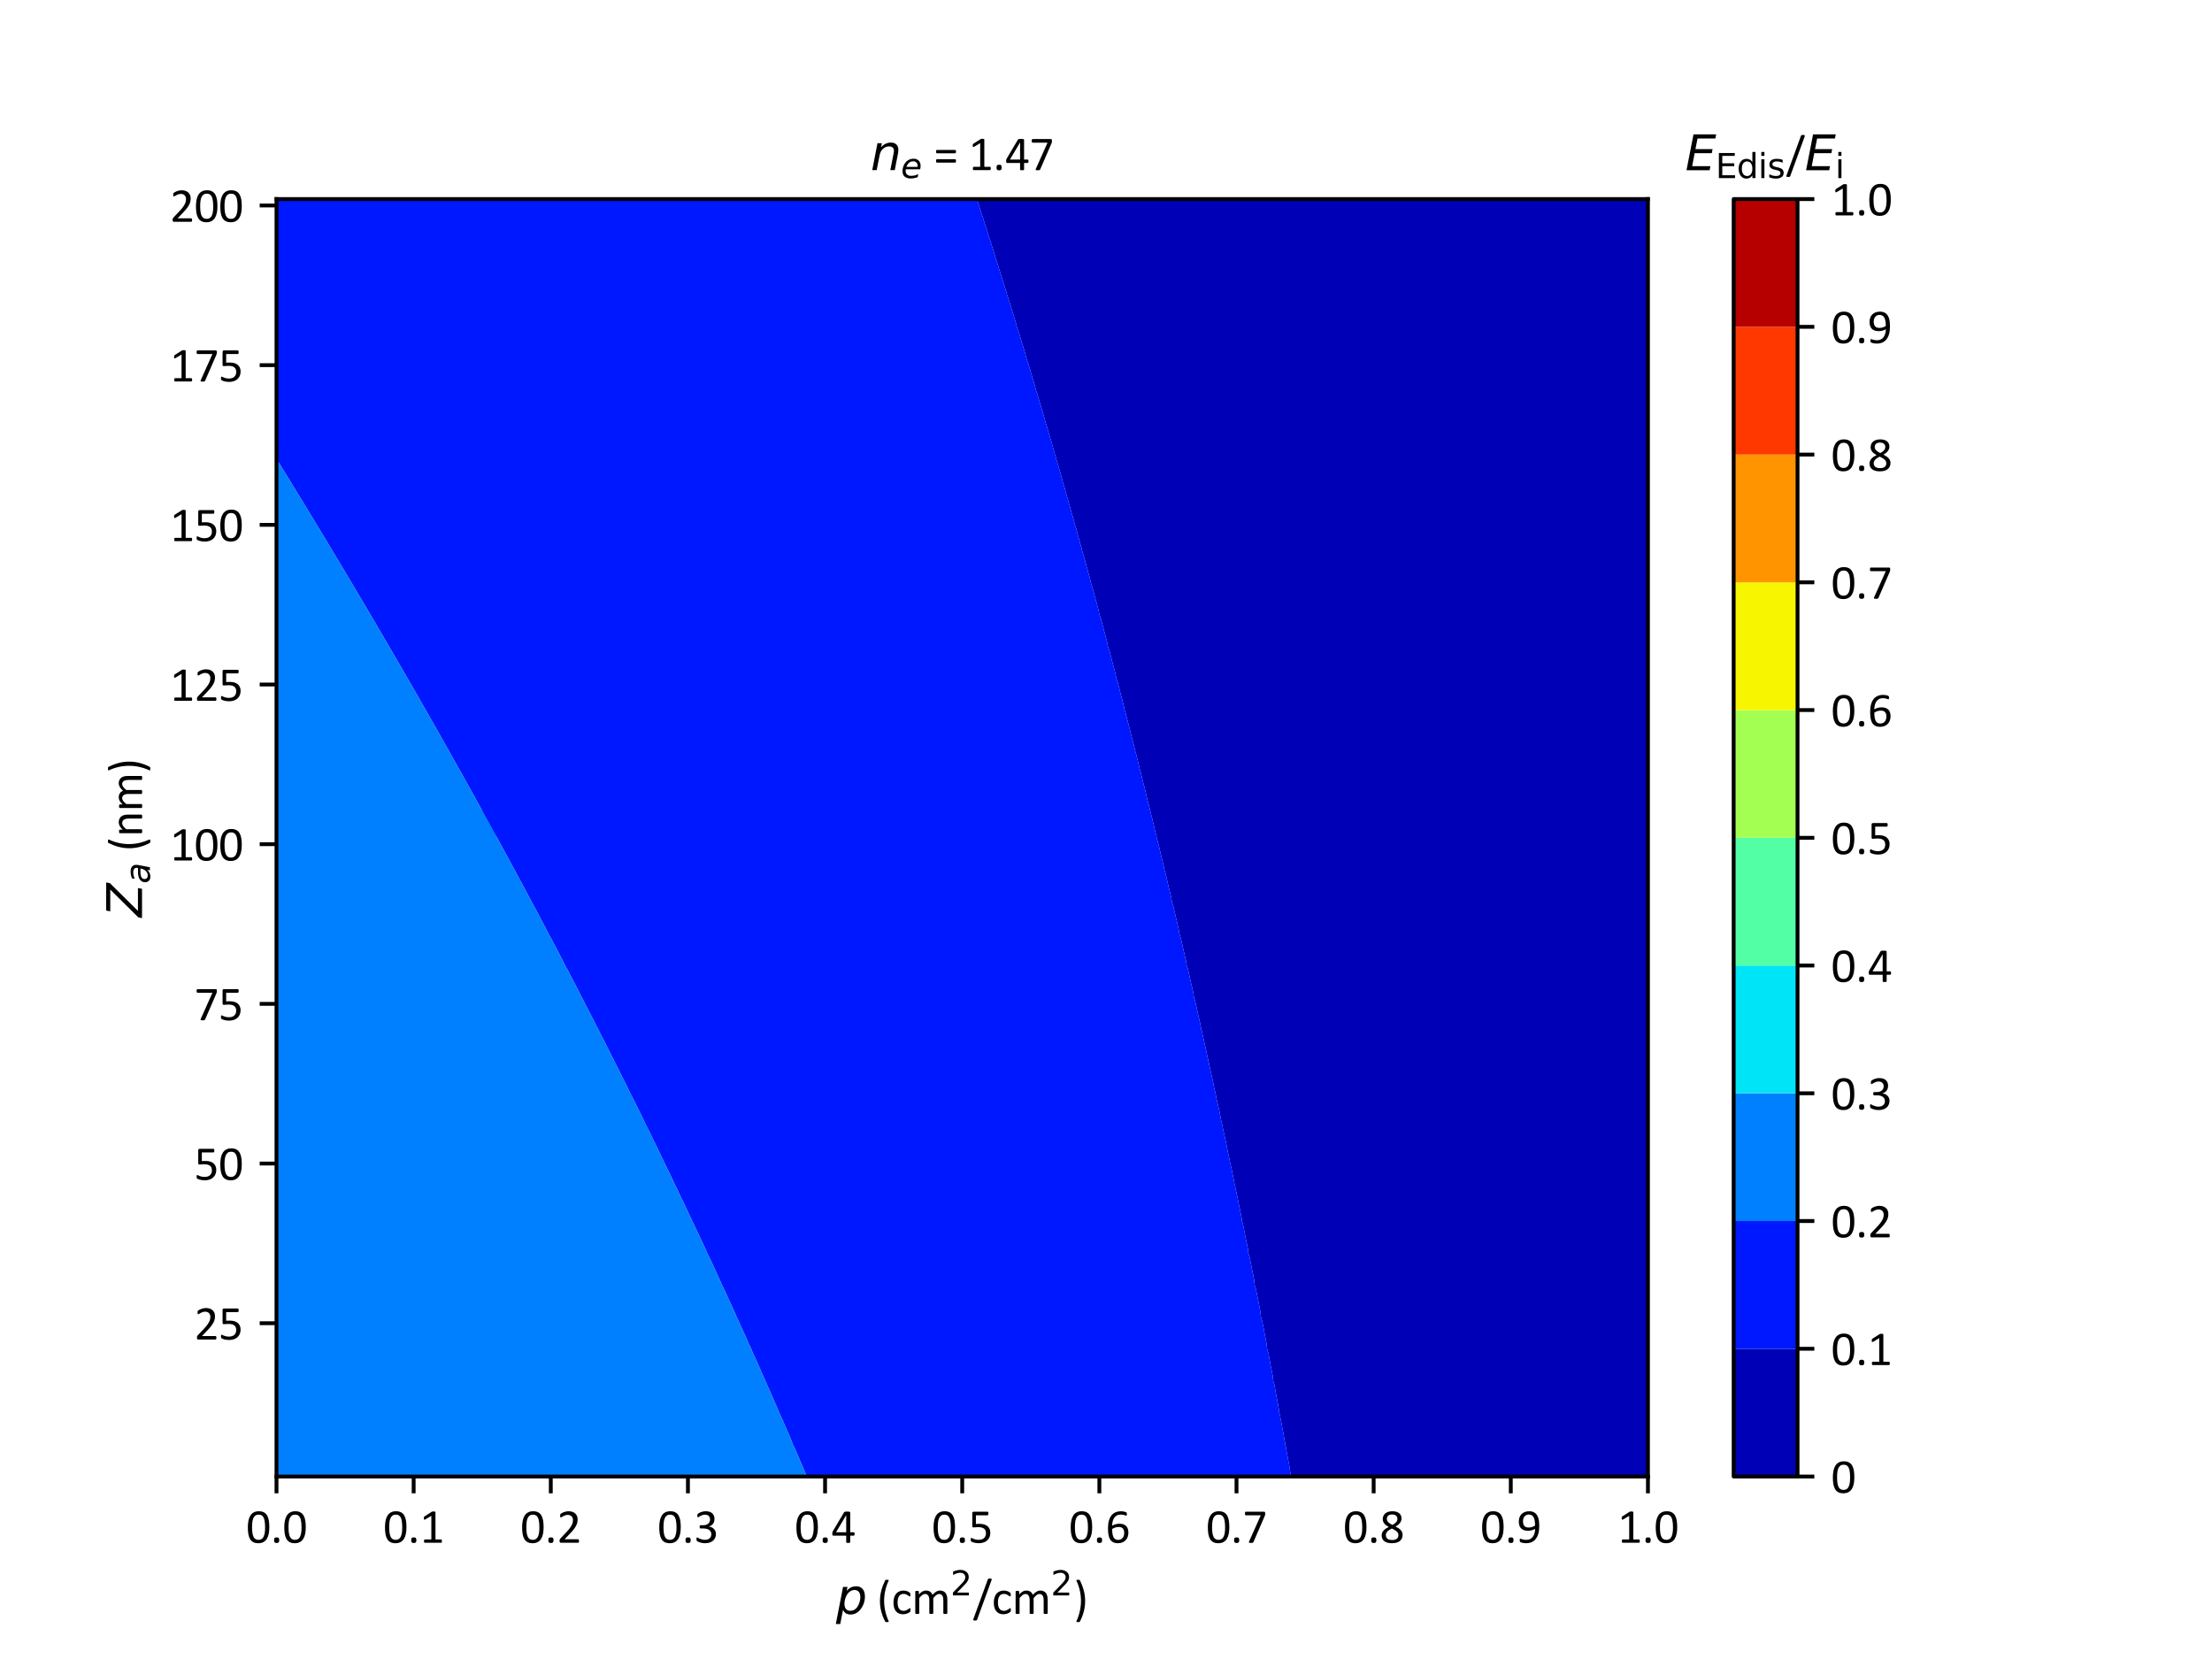<?xml version="1.0" encoding="utf-8" standalone="no"?>
<!DOCTYPE svg PUBLIC "-//W3C//DTD SVG 1.1//EN"
  "http://www.w3.org/Graphics/SVG/1.1/DTD/svg11.dtd">
<svg xmlns:xlink="http://www.w3.org/1999/xlink" width="460.8pt" height="345.6pt" viewBox="0 0 460.8 345.6" xmlns="http://www.w3.org/2000/svg" version="1.1">
 <defs>
  <style type="text/css">*{stroke-linejoin: round; stroke-linecap: butt}</style>
 </defs>
 <g id="figure_1">
  <g id="patch_1">
   <path d="M 0 345.6 
L 460.8 345.6 
L 460.8 0 
L 0 0 
z
" style="fill: #ffffff"/>
  </g>
  <g id="axes_1">
   <g id="patch_2">
    <path d="M 57.6 307.584 
L 343.296 307.584 
L 343.296 41.472 
L 57.6 41.472 
z
" style="fill: #ffffff"/>
   </g>
   <g id="PathCollection_1">
    <path clip-path="url(#p2421662f7a)" style="fill: #0000b6"/>
   </g>
   <g id="PathCollection_2">
    <path d="M 57.629 95.654 
L 57.972 96.211 
L 59.086 98.021 
L 59.124 98.082 
L 59.346 98.444 
L 60.301 99.998 
L 60.53 100.373 
L 60.66 100.586 
L 61.127 101.347 
L 61.377 101.754 
L 61.51 101.971 
L 61.723 102.321 
L 62.612 103.774 
L 63.159 104.674 
L 63.59 105.379 
L 63.979 106.02 
L 64.351 106.631 
L 64.59 107.026 
L 65.101 107.868 
L 65.181 108 
L 65.205 108.038 
L 65.772 108.974 
L 66.087 109.493 
L 66.577 110.305 
L 66.872 110.792 
L 67.194 111.326 
L 67.82 112.362 
L 68.611 113.679 
L 68.879 114.124 
L 69.196 114.653 
L 69.688 115.471 
L 69.782 115.627 
L 70.149 116.238 
L 71.19 117.979 
L 71.276 118.123 
L 71.843 119.073 
L 72.462 120.109 
L 72.594 120.331 
L 72.757 120.606 
L 73.173 121.306 
L 73.599 122.021 
L 73.752 122.28 
L 74.72 123.909 
L 75.147 124.632 
L 75.727 125.611 
L 76.275 126.54 
L 76.437 126.814 
L 76.537 126.984 
L 76.739 127.327 
L 76.976 127.731 
L 77.111 127.958 
L 77.185 128.083 
L 77.224 128.151 
L 77.684 128.933 
L 78.151 129.725 
L 78.911 131.021 
L 78.986 131.15 
L 79.065 131.285 
L 79.862 132.644 
L 80.44 133.637 
L 80.828 134.3 
L 80.892 134.41 
L 81.009 134.611 
L 81.22 134.975 
L 81.577 135.585 
L 82.239 136.722 
L 82.943 137.938 
L 83.272 138.504 
L 84.305 140.29 
L 84.409 140.47 
L 84.866 141.264 
L 85.4 142.188 
L 85.429 142.238 
L 85.484 142.333 
L 85.786 142.858 
L 86.669 144.394 
L 86.781 144.59 
L 87.774 146.322 
L 88.129 146.943 
L 88.222 147.104 
L 88.685 147.917 
L 89.006 148.478 
L 89.241 148.891 
L 90.052 150.313 
L 90.579 151.243 
L 91.007 151.996 
L 91.437 152.754 
L 91.738 153.286 
L 91.913 153.595 
L 92.243 154.18 
L 92.381 154.425 
L 92.463 154.57 
L 92.51 154.651 
L 92.535 154.695 
L 93.013 155.544 
L 93.421 156.265 
L 94.126 157.52 
L 94.233 157.71 
L 94.337 157.896 
L 95.1 159.253 
L 95.656 160.248 
L 96.04 160.934 
L 96.201 161.222 
L 96.383 161.55 
L 96.69 162.098 
L 96.745 162.197 
L 96.775 162.249 
L 96.826 162.343 
L 97.451 163.462 
L 98.054 164.549 
L 98.447 165.252 
L 99.359 166.901 
L 99.522 167.194 
L 99.897 167.875 
L 100.31 168.62 
L 100.436 168.849 
L 100.661 169.257 
L 101.731 171.202 
L 101.778 171.286 
L 102.245 172.138 
L 102.927 173.38 
L 103.34 174.135 
L 103.34 171.202 
L 103.34 167.875 
L 103.34 164.549 
L 103.34 161.222 
L 103.34 157.896 
L 103.34 154.57 
L 103.34 151.243 
L 103.34 147.917 
L 103.34 144.59 
L 103.34 141.264 
L 103.34 137.938 
L 103.34 134.611 
L 103.34 131.285 
L 103.34 127.958 
L 103.34 124.632 
L 103.34 121.306 
L 103.34 117.979 
L 103.34 114.653 
L 103.34 111.326 
L 103.34 108 
L 103.34 104.674 
L 103.34 101.347 
L 103.34 98.021 
L 103.34 94.694 
L 103.34 91.368 
L 103.34 88.042 
L 103.34 84.715 
L 103.34 81.389 
L 103.34 78.062 
L 103.34 74.736 
L 103.34 71.41 
L 103.34 68.083 
L 103.34 64.757 
L 103.34 61.43 
L 103.34 58.104 
L 103.34 54.778 
L 103.34 51.451 
L 103.34 48.125 
L 103.34 44.798 
L 103.34 41.472 
L 101.816 41.472 
L 100.293 41.472 
L 98.769 41.472 
L 97.245 41.472 
L 95.721 41.472 
L 94.198 41.472 
L 92.674 41.472 
L 91.15 41.472 
L 89.627 41.472 
L 88.103 41.472 
L 86.579 41.472 
L 85.055 41.472 
L 83.532 41.472 
L 82.008 41.472 
L 80.484 41.472 
L 78.961 41.472 
L 77.437 41.472 
L 75.913 41.472 
L 74.389 41.472 
L 72.866 41.472 
L 71.342 41.472 
L 69.818 41.472 
L 68.295 41.472 
L 66.771 41.472 
L 65.247 41.472 
L 63.723 41.472 
L 62.2 41.472 
L 60.676 41.472 
L 59.152 41.472 
L 57.629 41.472 
L 57.629 44.798 
L 57.629 48.125 
L 57.629 51.451 
L 57.629 54.778 
L 57.629 58.104 
L 57.629 61.43 
L 57.629 64.757 
L 57.629 68.083 
L 57.629 71.41 
L 57.629 74.736 
L 57.629 78.062 
L 57.629 81.389 
L 57.629 84.715 
L 57.629 88.042 
L 57.629 91.368 
L 57.629 94.694 
" clip-path="url(#p2421662f7a)" style="fill: #0018ff"/>
   </g>
   <g id="PathCollection_3">
    <path d="M 103.34 174.135 
L 102.927 173.38 
L 102.245 172.138 
L 101.778 171.286 
L 101.731 171.202 
L 100.661 169.257 
L 100.436 168.849 
L 100.31 168.62 
L 99.897 167.875 
L 99.522 167.194 
L 99.359 166.901 
L 98.447 165.252 
L 98.054 164.549 
L 97.451 163.462 
L 96.826 162.343 
L 96.775 162.249 
L 96.745 162.197 
L 96.69 162.098 
L 96.383 161.55 
L 96.201 161.222 
L 96.04 160.934 
L 95.656 160.248 
L 95.1 159.253 
L 94.337 157.896 
L 94.233 157.71 
L 94.126 157.52 
L 93.421 156.265 
L 93.013 155.544 
L 92.535 154.695 
L 92.51 154.651 
L 92.463 154.57 
L 92.381 154.425 
L 92.243 154.18 
L 91.913 153.595 
L 91.738 153.286 
L 91.437 152.754 
L 91.007 151.996 
L 90.579 151.243 
L 90.052 150.313 
L 89.241 148.891 
L 89.006 148.478 
L 88.685 147.917 
L 88.222 147.104 
L 88.129 146.943 
L 87.774 146.322 
L 86.781 144.59 
L 86.669 144.394 
L 85.786 142.858 
L 85.484 142.333 
L 85.429 142.238 
L 85.4 142.188 
L 84.866 141.264 
L 84.409 140.47 
L 84.305 140.29 
L 83.272 138.504 
L 82.943 137.938 
L 82.239 136.722 
L 81.577 135.585 
L 81.22 134.975 
L 81.009 134.611 
L 80.892 134.41 
L 80.828 134.3 
L 80.44 133.637 
L 79.862 132.644 
L 79.065 131.285 
L 78.986 131.15 
L 78.911 131.021 
L 78.151 129.725 
L 77.684 128.933 
L 77.224 128.151 
L 77.185 128.083 
L 77.111 127.958 
L 76.976 127.731 
L 76.739 127.327 
L 76.537 126.984 
L 76.437 126.814 
L 76.275 126.54 
L 75.727 125.611 
L 75.147 124.632 
L 74.72 123.909 
L 73.752 122.28 
L 73.599 122.021 
L 73.173 121.306 
L 72.757 120.606 
L 72.594 120.331 
L 72.462 120.109 
L 71.843 119.073 
L 71.276 118.123 
L 71.19 117.979 
L 70.149 116.238 
L 69.782 115.627 
L 69.688 115.471 
L 69.196 114.653 
L 68.879 114.124 
L 68.611 113.679 
L 67.82 112.362 
L 67.194 111.326 
L 66.872 110.792 
L 66.577 110.305 
L 66.087 109.493 
L 65.772 108.974 
L 65.205 108.038 
L 65.181 108 
L 65.101 107.868 
L 64.59 107.026 
L 64.351 106.631 
L 63.979 106.02 
L 63.59 105.379 
L 63.159 104.674 
L 62.612 103.774 
L 61.723 102.321 
L 61.51 101.971 
L 61.377 101.754 
L 61.127 101.347 
L 60.66 100.586 
L 60.53 100.373 
L 60.301 99.998 
L 59.346 98.444 
L 59.124 98.082 
L 59.086 98.021 
L 57.972 96.211 
L 57.629 95.654 
L 57.629 98.021 
L 57.629 101.347 
L 57.629 104.674 
L 57.629 108 
L 57.629 111.326 
L 57.629 114.653 
L 57.629 117.979 
L 57.629 121.306 
L 57.629 124.632 
L 57.629 127.958 
L 57.629 131.285 
L 57.629 134.611 
L 57.629 137.938 
L 57.629 141.264 
L 57.629 144.59 
L 57.629 147.917 
L 57.629 151.243 
L 57.629 154.57 
L 57.629 157.896 
L 57.629 161.222 
L 57.629 164.549 
L 57.629 167.875 
L 57.629 171.202 
L 57.629 174.528 
L 57.629 177.854 
L 57.629 181.181 
L 57.629 184.507 
L 57.629 187.834 
L 57.629 191.16 
L 57.629 194.486 
L 57.629 197.813 
L 57.629 201.139 
L 57.629 204.466 
L 57.629 207.792 
L 57.629 211.118 
L 57.629 214.445 
L 57.629 217.771 
L 57.629 221.098 
L 57.629 224.424 
L 57.629 227.75 
L 57.629 231.077 
L 57.629 234.403 
L 57.629 237.73 
L 57.629 241.056 
L 57.629 244.382 
L 57.629 247.709 
L 57.629 251.035 
L 57.629 254.362 
L 57.629 257.688 
L 57.629 261.014 
L 57.629 264.341 
L 57.629 267.667 
L 57.629 270.994 
L 57.629 274.32 
L 57.629 277.646 
L 57.629 280.973 
L 57.629 284.299 
L 57.629 287.626 
L 57.629 290.952 
L 57.629 294.278 
L 57.629 297.605 
L 57.629 300.931 
L 57.629 304.258 
L 57.629 307.584 
L 59.152 307.584 
L 60.676 307.584 
L 62.2 307.584 
L 63.723 307.584 
L 65.247 307.584 
L 66.771 307.584 
L 68.295 307.584 
L 69.818 307.584 
L 71.342 307.584 
L 72.866 307.584 
L 74.389 307.584 
L 75.913 307.584 
L 77.437 307.584 
L 78.961 307.584 
L 80.484 307.584 
L 82.008 307.584 
L 83.532 307.584 
L 85.055 307.584 
L 86.579 307.584 
L 88.103 307.584 
L 89.627 307.584 
L 91.15 307.584 
L 92.674 307.584 
L 94.198 307.584 
L 95.721 307.584 
L 97.245 307.584 
L 98.769 307.584 
L 100.293 307.584 
L 101.816 307.584 
L 103.34 307.584 
L 103.34 304.258 
L 103.34 300.931 
L 103.34 297.605 
L 103.34 294.278 
L 103.34 290.952 
L 103.34 287.626 
L 103.34 284.299 
L 103.34 280.973 
L 103.34 277.646 
L 103.34 274.32 
L 103.34 270.994 
L 103.34 267.667 
L 103.34 264.341 
L 103.34 261.014 
L 103.34 257.688 
L 103.34 254.362 
L 103.34 251.035 
L 103.34 247.709 
L 103.34 244.382 
L 103.34 241.056 
L 103.34 237.73 
L 103.34 234.403 
L 103.34 231.077 
L 103.34 227.75 
L 103.34 224.424 
L 103.34 221.098 
L 103.34 217.771 
L 103.34 214.445 
L 103.34 211.118 
L 103.34 207.792 
L 103.34 204.466 
L 103.34 201.139 
L 103.34 197.813 
L 103.34 194.486 
L 103.34 191.16 
L 103.34 187.834 
L 103.34 184.507 
L 103.34 181.181 
L 103.34 177.854 
L 103.34 174.528 
" clip-path="url(#p2421662f7a)" style="fill: #0080ff"/>
   </g>
   <g id="PathCollection_4">
    <path clip-path="url(#p2421662f7a)" style="fill: #00e4f8"/>
   </g>
   <g id="PathCollection_5">
    <path clip-path="url(#p2421662f7a)" style="fill: #53ffa4"/>
   </g>
   <g id="PathCollection_6">
    <path clip-path="url(#p2421662f7a)" style="fill: #a4ff53"/>
   </g>
   <g id="PathCollection_7">
    <path clip-path="url(#p2421662f7a)" style="fill: #f8f500"/>
   </g>
   <g id="PathCollection_8">
    <path clip-path="url(#p2421662f7a)" style="fill: #ff9400"/>
   </g>
   <g id="PathCollection_9">
    <path clip-path="url(#p2421662f7a)" style="fill: #ff3800"/>
   </g>
   <g id="PathCollection_10">
    <path clip-path="url(#p2421662f7a)" style="fill: #b60000"/>
   </g>
   <g id="PathCollection_11">
    <path d="M 203.508 41.472 
L 203.627 41.822 
L 203.808 42.446 
L 204.413 44.275 
L 204.583 44.798 
L 204.716 45.197 
L 205.314 47.151 
L 205.65 48.119 
L 205.652 48.125 
L 205.653 48.128 
L 205.654 48.13 
L 205.935 49.099 
L 206.59 51.079 
L 206.702 51.451 
L 206.852 51.93 
L 207.426 53.803 
L 207.648 54.444 
L 207.687 54.591 
L 207.732 54.778 
L 207.801 54.975 
L 207.865 55.149 
L 208.04 55.752 
L 208.444 56.97 
L 208.786 58.104 
L 209.243 59.566 
L 209.516 60.456 
L 209.622 60.76 
L 209.7 61.057 
L 209.79 61.43 
L 210.058 62.175 
L 210.125 62.405 
L 210.279 62.869 
L 210.848 64.757 
L 211.544 66.976 
L 211.584 67.109 
L 211.587 67.125 
L 211.826 68.083 
L 212.035 68.674 
L 212.177 69.057 
L 212.509 70.148 
L 212.89 71.41 
L 213.102 72.083 
L 213.603 73.762 
L 213.651 73.97 
L 213.842 74.736 
L 214.104 75.459 
L 214.191 75.71 
L 214.646 77.204 
L 214.895 78.062 
L 215.371 79.64 
L 215.603 80.415 
L 215.616 80.464 
L 215.838 81.389 
L 216.035 81.932 
L 216.183 82.358 
L 216.184 82.363 
L 216.188 82.378 
L 216.866 84.715 
L 217.419 86.546 
L 217.559 87.067 
L 217.64 87.321 
L 217.813 88.042 
L 218.046 88.693 
L 218.126 89.016 
L 218.402 89.941 
L 218.817 91.368 
L 219.155 92.486 
L 219.488 93.72 
L 219.679 94.321 
L 219.718 94.494 
L 219.768 94.694 
L 219.838 94.884 
L 219.889 95.032 
L 220.049 95.669 
L 220.595 97.495 
L 220.748 98.021 
L 220.872 98.433 
L 221.396 100.373 
L 221.697 101.317 
L 221.7 101.331 
L 221.704 101.347 
L 221.71 101.363 
L 221.714 101.375 
L 221.951 102.321 
L 222.57 104.388 
L 222.646 104.674 
L 222.746 105.031 
L 223.285 107.026 
L 223.507 107.722 
L 223.564 108 
L 223.617 108.162 
L 223.667 108.305 
L 223.834 108.974 
L 224.248 110.351 
L 224.507 111.326 
L 224.849 112.548 
L 225.154 113.679 
L 225.281 114.073 
L 225.399 114.653 
L 225.51 114.991 
L 225.614 115.289 
L 225.698 115.627 
L 225.907 116.322 
L 226.349 117.979 
L 226.93 120.057 
L 227.005 120.331 
L 227.036 120.427 
L 227.12 120.817 
L 227.214 121.306 
L 227.541 122.27 
L 227.543 122.28 
L 227.549 122.3 
L 228.171 124.632 
L 228.563 126.028 
L 228.815 126.984 
L 228.836 127.099 
L 229.011 127.958 
L 229.288 128.775 
L 229.339 128.933 
L 229.974 131.281 
L 229.975 131.285 
L 229.977 131.292 
L 230.597 133.637 
L 230.631 133.796 
L 230.789 134.611 
L 231.012 135.268 
L 231.115 135.585 
L 231.375 136.544 
L 231.729 137.938 
L 232.358 140.283 
L 232.36 140.29 
L 232.361 140.293 
L 232.442 140.741 
L 232.548 141.264 
L 232.718 141.762 
L 232.845 142.152 
L 232.863 142.238 
L 232.927 142.479 
L 233.464 144.59 
L 233.921 146.293 
L 234.072 146.943 
L 234.162 147.252 
L 234.217 147.559 
L 234.29 147.917 
L 234.407 148.257 
L 234.494 148.525 
L 234.57 148.891 
L 234.844 149.92 
L 235.181 151.243 
L 235.468 152.31 
L 235.766 153.595 
L 235.944 154.209 
L 236.014 154.57 
L 236.125 154.9 
L 236.259 155.544 
L 236.741 157.352 
L 236.88 157.896 
L 236.998 158.334 
L 237.442 160.248 
L 237.708 161.162 
L 237.713 161.19 
L 237.72 161.222 
L 237.73 161.254 
L 237.738 161.278 
L 237.93 162.197 
L 238.51 164.366 
L 238.552 164.549 
L 238.606 164.771 
L 239.101 166.901 
L 239.323 167.661 
L 239.356 167.875 
L 239.394 167.999 
L 239.429 168.107 
L 239.583 168.849 
L 240 170.406 
L 240.183 171.202 
L 240.421 172.17 
L 240.742 173.554 
L 240.887 174.048 
L 240.961 174.528 
L 241.046 174.806 
L 241.125 175.049 
L 241.22 175.502 
L 241.475 176.453 
L 241.797 177.854 
L 242.216 179.56 
L 242.366 180.207 
L 242.434 180.437 
L 242.549 181.181 
L 242.682 181.611 
L 242.804 181.988 
L 242.839 182.155 
L 242.934 182.506 
L 243.394 184.507 
L 243.937 186.712 
L 243.97 186.859 
L 244.04 187.277 
L 244.12 187.834 
L 244.3 188.414 
L 244.428 188.808 
L 244.623 189.636 
L 244.974 191.16 
L 245.207 192.105 
L 245.528 193.512 
L 245.573 193.787 
L 245.674 194.486 
L 245.901 195.216 
L 245.981 195.461 
L 246.464 197.511 
L 246.529 197.813 
L 246.641 198.291 
L 247.069 200.165 
L 247.091 200.299 
L 247.212 201.139 
L 247.415 201.776 
L 247.517 202.113 
L 247.709 202.928 
L 248.043 204.466 
L 248.588 206.794 
L 248.593 206.818 
L 248.595 206.829 
L 248.654 207.271 
L 248.733 207.792 
L 248.893 208.291 
L 249.013 208.684 
L 249.026 208.766 
L 249.079 208.992 
L 249.54 211.118 
L 249.955 212.885 
L 250.067 213.471 
L 250.139 213.744 
L 250.181 214.066 
L 250.239 214.445 
L 250.355 214.808 
L 250.443 215.094 
L 250.496 215.419 
L 250.705 216.313 
L 251.022 217.771 
L 251.306 218.983 
L 251.526 220.123 
L 251.666 220.657 
L 251.692 220.859 
L 251.728 221.098 
L 251.802 221.326 
L 251.857 221.506 
L 251.95 222.072 
L 252.314 223.627 
L 252.487 224.424 
L 252.643 225.086 
L 252.968 226.776 
L 253.177 227.567 
L 253.203 227.75 
L 253.256 227.92 
L 253.388 228.725 
L 253.907 230.934 
L 253.938 231.077 
L 253.966 231.195 
L 254.396 233.429 
L 254.636 234.338 
L 254.639 234.367 
L 254.642 234.403 
L 254.653 234.44 
L 254.663 234.473 
L 254.811 235.377 
L 255.266 237.314 
L 255.346 237.73 
L 255.449 238.221 
L 255.808 240.082 
L 255.987 240.761 
L 256.003 240.893 
L 256.018 241.056 
L 256.111 241.372 
L 256.218 242.03 
L 256.55 243.439 
L 256.731 244.382 
L 256.966 245.497 
L 257.204 246.735 
L 257.324 247.186 
L 257.351 247.42 
L 257.377 247.709 
L 257.543 248.269 
L 257.611 248.683 
L 257.82 249.57 
L 258.101 251.035 
L 258.467 252.766 
L 258.586 253.387 
L 258.647 253.614 
L 258.685 253.949 
L 258.722 254.362 
L 258.96 255.163 
L 258.989 255.336 
L 259.076 255.706 
L 259.457 257.688 
L 259.952 260.029 
L 259.954 260.04 
L 259.955 260.044 
L 260.052 261.014 
L 260.214 261.569 
L 260.342 261.989 
L 260.432 262.439 
L 260.798 264.341 
L 261.067 265.612 
L 261.273 266.693 
L 261.309 267.01 
L 261.368 267.667 
L 261.567 268.348 
L 261.657 268.641 
L 262.072 270.719 
L 262.125 270.994 
L 262.164 271.177 
L 262.578 273.346 
L 262.6 273.543 
L 262.669 274.32 
L 262.905 275.125 
L 262.957 275.294 
L 263.249 276.753 
L 263.408 277.646 
L 263.669 278.956 
L 263.868 279.999 
L 263.896 280.363 
L 263.956 280.973 
L 264.229 281.901 
L 264.244 281.947 
L 264.322 282.341 
L 264.672 284.299 
L 265.109 286.491 
L 265.133 286.651 
L 265.15 286.725 
L 265.181 287.136 
L 265.229 287.626 
L 265.479 288.471 
L 265.494 288.6 
L 265.564 288.947 
L 265.922 290.952 
L 266.265 292.669 
L 266.36 293.304 
L 266.429 293.595 
L 266.452 293.907 
L 266.488 294.278 
L 266.679 294.919 
L 266.717 295.253 
L 266.898 296.148 
L 267.158 297.605 
L 267.407 298.852 
L 267.574 299.957 
L 267.694 300.463 
L 267.71 300.677 
L 267.734 300.931 
L 267.865 301.37 
L 267.927 301.905 
L 268.217 303.343 
L 268.381 304.258 
L 268.538 305.041 
L 268.774 306.61 
L 268.945 307.329 
L 268.987 307.584 
L 270.444 307.584 
L 278.538 307.584 
L 286.633 307.584 
L 294.728 307.584 
L 302.822 307.584 
L 310.917 307.584 
L 319.012 307.584 
L 327.107 307.584 
L 335.201 307.584 
L 343.296 307.584 
L 343.296 304.258 
L 343.296 300.931 
L 343.296 297.605 
L 343.296 294.278 
L 343.296 290.952 
L 343.296 287.626 
L 343.296 284.299 
L 343.296 280.973 
L 343.296 277.646 
L 343.296 274.32 
L 343.296 270.994 
L 343.296 267.667 
L 343.296 264.341 
L 343.296 261.014 
L 343.296 257.688 
L 343.296 254.362 
L 343.296 251.035 
L 343.296 247.709 
L 343.296 244.382 
L 343.296 241.056 
L 343.296 237.73 
L 343.296 234.403 
L 343.296 231.077 
L 343.296 227.75 
L 343.296 224.424 
L 343.296 221.098 
L 343.296 217.771 
L 343.296 214.445 
L 343.296 211.118 
L 343.296 207.792 
L 343.296 204.466 
L 343.296 201.139 
L 343.296 197.813 
L 343.296 194.486 
L 343.296 191.16 
L 343.296 187.834 
L 343.296 184.507 
L 343.296 181.181 
L 343.296 177.854 
L 343.296 174.528 
L 343.296 171.202 
L 343.296 167.875 
L 343.296 164.549 
L 343.296 161.222 
L 343.296 157.896 
L 343.296 154.57 
L 343.296 151.243 
L 343.296 147.917 
L 343.296 144.59 
L 343.296 141.264 
L 343.296 137.938 
L 343.296 134.611 
L 343.296 131.285 
L 343.296 127.958 
L 343.296 124.632 
L 343.296 121.306 
L 343.296 117.979 
L 343.296 114.653 
L 343.296 111.326 
L 343.296 108 
L 343.296 104.674 
L 343.296 101.347 
L 343.296 98.021 
L 343.296 94.694 
L 343.296 91.368 
L 343.296 88.042 
L 343.296 84.715 
L 343.296 81.389 
L 343.296 78.062 
L 343.296 74.736 
L 343.296 71.41 
L 343.296 68.083 
L 343.296 64.757 
L 343.296 61.43 
L 343.296 58.104 
L 343.296 54.778 
L 343.296 51.451 
L 343.296 48.125 
L 343.296 44.798 
L 343.296 41.472 
L 335.201 41.472 
L 327.107 41.472 
L 319.012 41.472 
L 310.917 41.472 
L 302.822 41.472 
L 294.728 41.472 
L 286.633 41.472 
L 278.538 41.472 
L 270.444 41.472 
L 262.349 41.472 
L 254.254 41.472 
L 246.159 41.472 
L 238.065 41.472 
L 229.97 41.472 
L 221.875 41.472 
L 213.78 41.472 
L 205.686 41.472 
" clip-path="url(#p2421662f7a)" style="fill: #0000b6"/>
   </g>
   <g id="PathCollection_12">
    <path d="M 268.987 307.584 
L 268.945 307.329 
L 268.774 306.61 
L 268.538 305.041 
L 268.381 304.258 
L 268.217 303.343 
L 267.927 301.905 
L 267.865 301.37 
L 267.734 300.931 
L 267.71 300.677 
L 267.694 300.463 
L 267.574 299.957 
L 267.407 298.852 
L 267.158 297.605 
L 266.898 296.148 
L 266.717 295.253 
L 266.679 294.919 
L 266.488 294.278 
L 266.452 293.907 
L 266.429 293.595 
L 266.36 293.304 
L 266.265 292.669 
L 265.922 290.952 
L 265.564 288.947 
L 265.494 288.6 
L 265.479 288.471 
L 265.229 287.626 
L 265.181 287.136 
L 265.15 286.725 
L 265.133 286.651 
L 265.109 286.491 
L 264.672 284.299 
L 264.322 282.341 
L 264.244 281.947 
L 264.229 281.901 
L 263.956 280.973 
L 263.896 280.363 
L 263.868 279.999 
L 263.669 278.956 
L 263.408 277.646 
L 263.249 276.753 
L 262.957 275.294 
L 262.905 275.125 
L 262.669 274.32 
L 262.6 273.543 
L 262.578 273.346 
L 262.164 271.177 
L 262.125 270.994 
L 262.072 270.719 
L 261.657 268.641 
L 261.567 268.348 
L 261.368 267.667 
L 261.309 267.01 
L 261.273 266.693 
L 261.067 265.612 
L 260.798 264.341 
L 260.432 262.439 
L 260.342 261.989 
L 260.214 261.569 
L 260.052 261.014 
L 259.955 260.044 
L 259.954 260.04 
L 259.952 260.029 
L 259.457 257.688 
L 259.076 255.706 
L 258.989 255.336 
L 258.96 255.163 
L 258.722 254.362 
L 258.685 253.949 
L 258.647 253.614 
L 258.586 253.387 
L 258.467 252.766 
L 258.101 251.035 
L 257.82 249.57 
L 257.611 248.683 
L 257.543 248.269 
L 257.377 247.709 
L 257.351 247.42 
L 257.324 247.186 
L 257.204 246.735 
L 256.966 245.497 
L 256.731 244.382 
L 256.55 243.439 
L 256.218 242.03 
L 256.111 241.372 
L 256.018 241.056 
L 256.003 240.893 
L 255.987 240.761 
L 255.808 240.082 
L 255.449 238.221 
L 255.346 237.73 
L 255.266 237.314 
L 254.811 235.377 
L 254.663 234.473 
L 254.653 234.44 
L 254.642 234.403 
L 254.639 234.367 
L 254.636 234.338 
L 254.396 233.429 
L 253.966 231.195 
L 253.938 231.077 
L 253.907 230.934 
L 253.388 228.725 
L 253.256 227.92 
L 253.203 227.75 
L 253.177 227.567 
L 252.968 226.776 
L 252.643 225.086 
L 252.487 224.424 
L 252.314 223.627 
L 251.95 222.072 
L 251.857 221.506 
L 251.802 221.326 
L 251.728 221.098 
L 251.692 220.859 
L 251.666 220.657 
L 251.526 220.123 
L 251.306 218.983 
L 251.022 217.771 
L 250.705 216.313 
L 250.496 215.419 
L 250.443 215.094 
L 250.355 214.808 
L 250.239 214.445 
L 250.181 214.066 
L 250.139 213.744 
L 250.067 213.471 
L 249.955 212.885 
L 249.54 211.118 
L 249.079 208.992 
L 249.026 208.766 
L 249.013 208.684 
L 248.893 208.291 
L 248.733 207.792 
L 248.654 207.271 
L 248.595 206.829 
L 248.593 206.818 
L 248.588 206.794 
L 248.043 204.466 
L 247.709 202.928 
L 247.517 202.113 
L 247.415 201.776 
L 247.212 201.139 
L 247.091 200.299 
L 247.069 200.165 
L 246.641 198.291 
L 246.529 197.813 
L 246.464 197.511 
L 245.981 195.461 
L 245.901 195.216 
L 245.674 194.486 
L 245.573 193.787 
L 245.528 193.512 
L 245.207 192.105 
L 244.974 191.16 
L 244.623 189.636 
L 244.428 188.808 
L 244.3 188.414 
L 244.12 187.834 
L 244.04 187.277 
L 243.97 186.859 
L 243.937 186.712 
L 243.394 184.507 
L 242.934 182.506 
L 242.839 182.155 
L 242.804 181.988 
L 242.682 181.611 
L 242.549 181.181 
L 242.434 180.437 
L 242.366 180.207 
L 242.216 179.56 
L 241.797 177.854 
L 241.475 176.453 
L 241.22 175.502 
L 241.125 175.049 
L 241.046 174.806 
L 240.961 174.528 
L 240.887 174.048 
L 240.742 173.554 
L 240.421 172.17 
L 240.183 171.202 
L 240 170.406 
L 239.583 168.849 
L 239.429 168.107 
L 239.394 167.999 
L 239.356 167.875 
L 239.323 167.661 
L 239.101 166.901 
L 238.606 164.771 
L 238.552 164.549 
L 238.51 164.366 
L 237.93 162.197 
L 237.738 161.278 
L 237.73 161.254 
L 237.72 161.222 
L 237.713 161.19 
L 237.708 161.162 
L 237.442 160.248 
L 236.998 158.334 
L 236.88 157.896 
L 236.741 157.352 
L 236.259 155.544 
L 236.125 154.9 
L 236.014 154.57 
L 235.944 154.209 
L 235.766 153.595 
L 235.468 152.31 
L 235.181 151.243 
L 234.844 149.92 
L 234.57 148.891 
L 234.494 148.525 
L 234.407 148.257 
L 234.29 147.917 
L 234.217 147.559 
L 234.162 147.252 
L 234.072 146.943 
L 233.921 146.293 
L 233.464 144.59 
L 232.927 142.479 
L 232.863 142.238 
L 232.845 142.152 
L 232.718 141.762 
L 232.548 141.264 
L 232.442 140.741 
L 232.361 140.293 
L 232.36 140.29 
L 232.358 140.283 
L 231.729 137.938 
L 231.375 136.544 
L 231.115 135.585 
L 231.012 135.268 
L 230.789 134.611 
L 230.631 133.796 
L 230.597 133.637 
L 229.977 131.292 
L 229.975 131.285 
L 229.974 131.281 
L 229.339 128.933 
L 229.288 128.775 
L 229.011 127.958 
L 228.836 127.099 
L 228.815 126.984 
L 228.563 126.028 
L 228.171 124.632 
L 227.549 122.3 
L 227.543 122.28 
L 227.541 122.27 
L 227.214 121.306 
L 227.12 120.817 
L 227.036 120.427 
L 227.005 120.331 
L 226.93 120.057 
L 226.349 117.979 
L 225.907 116.322 
L 225.698 115.627 
L 225.614 115.289 
L 225.51 114.991 
L 225.399 114.653 
L 225.281 114.073 
L 225.154 113.679 
L 224.849 112.548 
L 224.507 111.326 
L 224.248 110.351 
L 223.834 108.974 
L 223.667 108.305 
L 223.617 108.162 
L 223.564 108 
L 223.507 107.722 
L 223.285 107.026 
L 222.746 105.031 
L 222.646 104.674 
L 222.57 104.388 
L 221.951 102.321 
L 221.714 101.375 
L 221.71 101.363 
L 221.704 101.347 
L 221.7 101.331 
L 221.697 101.317 
L 221.396 100.373 
L 220.872 98.433 
L 220.748 98.021 
L 220.595 97.495 
L 220.049 95.669 
L 219.889 95.032 
L 219.838 94.884 
L 219.768 94.694 
L 219.718 94.494 
L 219.679 94.321 
L 219.488 93.72 
L 219.155 92.486 
L 218.817 91.368 
L 218.402 89.941 
L 218.126 89.016 
L 218.046 88.693 
L 217.813 88.042 
L 217.64 87.321 
L 217.559 87.067 
L 217.419 86.546 
L 216.866 84.715 
L 216.188 82.378 
L 216.184 82.363 
L 216.183 82.358 
L 216.035 81.932 
L 215.838 81.389 
L 215.616 80.464 
L 215.603 80.415 
L 215.371 79.64 
L 214.895 78.062 
L 214.646 77.204 
L 214.191 75.71 
L 214.104 75.459 
L 213.842 74.736 
L 213.651 73.97 
L 213.603 73.762 
L 213.102 72.083 
L 212.89 71.41 
L 212.509 70.148 
L 212.177 69.057 
L 212.035 68.674 
L 211.826 68.083 
L 211.587 67.125 
L 211.584 67.109 
L 211.544 66.976 
L 210.848 64.757 
L 210.279 62.869 
L 210.125 62.405 
L 210.058 62.175 
L 209.79 61.43 
L 209.7 61.057 
L 209.622 60.76 
L 209.516 60.456 
L 209.243 59.566 
L 208.786 58.104 
L 208.444 56.97 
L 208.04 55.752 
L 207.865 55.149 
L 207.801 54.975 
L 207.732 54.778 
L 207.687 54.591 
L 207.648 54.444 
L 207.426 53.803 
L 206.852 51.93 
L 206.702 51.451 
L 206.59 51.079 
L 205.935 49.099 
L 205.654 48.13 
L 205.653 48.128 
L 205.652 48.125 
L 205.65 48.119 
L 205.314 47.151 
L 204.716 45.197 
L 204.583 44.798 
L 204.413 44.275 
L 203.808 42.446 
L 203.627 41.822 
L 203.508 41.472 
L 197.591 41.472 
L 189.496 41.472 
L 181.402 41.472 
L 173.307 41.472 
L 165.212 41.472 
L 157.117 41.472 
L 149.023 41.472 
L 140.928 41.472 
L 132.833 41.472 
L 124.739 41.472 
L 116.644 41.472 
L 108.549 41.472 
L 100.454 41.472 
L 100.454 44.798 
L 100.454 48.125 
L 100.454 51.451 
L 100.454 54.778 
L 100.454 58.104 
L 100.454 61.43 
L 100.454 64.757 
L 100.454 68.083 
L 100.454 71.41 
L 100.454 74.736 
L 100.454 78.062 
L 100.454 81.389 
L 100.454 84.715 
L 100.454 88.042 
L 100.454 91.368 
L 100.454 94.694 
L 100.454 98.021 
L 100.454 101.347 
L 100.454 104.674 
L 100.454 108 
L 100.454 111.326 
L 100.454 114.653 
L 100.454 117.979 
L 100.454 121.306 
L 100.454 124.632 
L 100.454 127.958 
L 100.454 131.285 
L 100.454 134.611 
L 100.454 137.938 
L 100.454 141.264 
L 100.454 144.59 
L 100.454 147.917 
L 100.454 151.243 
L 100.454 154.57 
L 100.454 157.896 
L 100.454 161.222 
L 100.454 164.549 
L 100.454 167.875 
L 100.454 168.881 
L 101.282 170.381 
L 101.727 171.202 
L 102.985 173.488 
L 103.02 173.554 
L 103.041 173.59 
L 103.546 174.528 
L 103.978 175.306 
L 104.08 175.502 
L 104.442 176.167 
L 105.359 177.854 
L 105.948 178.923 
L 106.627 180.207 
L 107.025 180.921 
L 107.165 181.181 
L 107.284 181.396 
L 107.678 182.155 
L 108.887 184.368 
L 108.96 184.507 
L 109.075 184.723 
L 110.207 186.859 
L 110.559 187.492 
L 110.726 187.834 
L 110.845 188.047 
L 110.957 188.243 
L 111.25 188.808 
L 111.805 189.822 
L 112.506 191.16 
L 113.616 193.242 
L 113.759 193.512 
L 113.804 193.592 
L 113.997 193.979 
L 114.242 194.486 
L 114.553 195.045 
L 114.79 195.461 
L 115.354 196.533 
L 116.026 197.813 
L 116.24 198.214 
L 117.257 200.165 
L 117.335 200.321 
L 117.73 201.139 
L 118.234 202.041 
L 118.275 202.113 
L 118.529 202.595 
L 119.491 204.466 
L 120.419 206.241 
L 120.707 206.818 
L 120.875 207.134 
L 121.193 207.792 
L 121.501 208.343 
L 121.707 208.766 
L 122.436 210.172 
L 122.923 211.118 
L 123.245 211.732 
L 124.112 213.471 
L 124.619 214.424 
L 124.629 214.445 
L 124.638 214.462 
L 125.104 215.419 
L 126.047 217.234 
L 126.312 217.771 
L 126.723 218.587 
L 127.491 220.123 
L 127.738 220.587 
L 127.84 220.809 
L 127.969 221.098 
L 128.138 221.414 
L 128.296 221.703 
L 128.476 222.072 
L 128.826 222.745 
L 129.656 224.424 
L 130.716 226.524 
L 130.84 226.776 
L 131.02 227.166 
L 131.281 227.75 
L 131.624 228.391 
L 131.806 228.725 
L 132.928 230.983 
L 132.973 231.077 
L 133.107 231.349 
L 134.13 233.429 
L 134.286 233.785 
L 134.566 234.403 
L 134.872 234.967 
L 135.089 235.377 
L 135.127 235.454 
L 136.228 237.73 
L 137.021 239.335 
L 137.369 240.082 
L 137.572 240.485 
L 137.827 241.056 
L 137.976 241.331 
L 138.087 241.54 
L 138.309 242.03 
L 139.092 243.628 
L 139.457 244.382 
L 139.705 244.885 
L 140.569 246.735 
L 141.051 247.688 
L 141.055 247.697 
L 141.06 247.709 
L 141.066 247.722 
L 141.072 247.733 
L 141.502 248.683 
L 142.366 250.444 
L 142.639 251.035 
L 143.053 251.908 
L 143.744 253.387 
L 143.975 253.843 
L 144.071 254.069 
L 144.189 254.362 
L 144.352 254.68 
L 144.504 254.97 
L 144.67 255.336 
L 145.003 256.014 
L 145.778 257.688 
L 146.817 259.877 
L 146.892 260.04 
L 147.062 260.443 
L 147.294 261.014 
L 147.613 261.637 
L 147.798 261.989 
L 148.782 264.102 
L 148.893 264.341 
L 148.934 264.428 
L 149.977 266.693 
L 150.105 267.014 
L 150.374 267.667 
L 150.849 268.591 
L 150.876 268.641 
L 151.039 268.993 
L 151.942 270.994 
L 152.769 272.78 
L 153.014 273.346 
L 153.157 273.646 
L 153.43 274.32 
L 153.601 274.647 
L 153.728 274.897 
L 153.893 275.294 
L 154.475 276.56 
L 154.965 277.646 
L 155.31 278.389 
L 156.006 279.999 
L 156.415 280.853 
L 156.437 280.909 
L 156.463 280.973 
L 156.494 281.031 
L 156.516 281.075 
L 156.878 281.947 
L 157.827 284.008 
L 157.952 284.299 
L 158.138 284.718 
L 158.975 286.651 
L 159.266 287.26 
L 159.327 287.42 
L 159.402 287.626 
L 159.511 287.848 
L 159.612 288.05 
L 159.84 288.6 
L 160.318 289.637 
L 160.883 290.952 
L 161.721 292.844 
L 161.92 293.304 
L 161.99 293.449 
L 162.128 293.812 
L 162.298 294.278 
L 162.545 294.784 
L 162.774 295.241 
L 162.779 295.253 
L 162.789 295.274 
L 163.792 297.605 
L 164.225 298.584 
L 164.812 299.957 
L 164.907 300.206 
L 165.17 300.931 
L 165.555 301.717 
L 165.65 301.905 
L 166.231 303.246 
L 166.653 304.258 
L 167.653 306.581 
L 167.664 306.61 
L 167.671 306.625 
L 168.063 307.584 
L 173.307 307.584 
L 181.402 307.584 
L 189.496 307.584 
L 197.591 307.584 
L 205.686 307.584 
L 213.78 307.584 
L 221.875 307.584 
L 229.97 307.584 
L 238.065 307.584 
L 246.159 307.584 
L 254.254 307.584 
L 262.349 307.584 
" clip-path="url(#p2421662f7a)" style="fill: #0018ff"/>
   </g>
   <g id="PathCollection_13">
    <path d="M 168.063 307.584 
L 167.671 306.625 
L 167.664 306.61 
L 167.653 306.581 
L 166.653 304.258 
L 166.231 303.246 
L 165.65 301.905 
L 165.555 301.717 
L 165.17 300.931 
L 164.907 300.206 
L 164.812 299.957 
L 164.225 298.584 
L 163.792 297.605 
L 162.789 295.274 
L 162.779 295.253 
L 162.774 295.241 
L 162.545 294.784 
L 162.298 294.278 
L 162.128 293.812 
L 161.99 293.449 
L 161.92 293.304 
L 161.721 292.844 
L 160.883 290.952 
L 160.318 289.637 
L 159.84 288.6 
L 159.612 288.05 
L 159.511 287.848 
L 159.402 287.626 
L 159.327 287.42 
L 159.266 287.26 
L 158.975 286.651 
L 158.138 284.718 
L 157.952 284.299 
L 157.827 284.008 
L 156.878 281.947 
L 156.516 281.075 
L 156.494 281.031 
L 156.463 280.973 
L 156.437 280.909 
L 156.415 280.853 
L 156.006 279.999 
L 155.31 278.389 
L 154.965 277.646 
L 154.475 276.56 
L 153.893 275.294 
L 153.728 274.897 
L 153.601 274.647 
L 153.43 274.32 
L 153.157 273.646 
L 153.014 273.346 
L 152.769 272.78 
L 151.942 270.994 
L 151.039 268.993 
L 150.876 268.641 
L 150.849 268.591 
L 150.374 267.667 
L 150.105 267.014 
L 149.977 266.693 
L 148.934 264.428 
L 148.893 264.341 
L 148.782 264.102 
L 147.798 261.989 
L 147.613 261.637 
L 147.294 261.014 
L 147.062 260.443 
L 146.892 260.04 
L 146.817 259.877 
L 145.778 257.688 
L 145.003 256.014 
L 144.67 255.336 
L 144.504 254.97 
L 144.352 254.68 
L 144.189 254.362 
L 144.071 254.069 
L 143.975 253.843 
L 143.744 253.387 
L 143.053 251.908 
L 142.639 251.035 
L 142.366 250.444 
L 141.502 248.683 
L 141.072 247.733 
L 141.066 247.722 
L 141.06 247.709 
L 141.055 247.697 
L 141.051 247.688 
L 140.569 246.735 
L 139.705 244.885 
L 139.457 244.382 
L 139.092 243.628 
L 138.309 242.03 
L 138.087 241.54 
L 137.976 241.331 
L 137.827 241.056 
L 137.572 240.485 
L 137.369 240.082 
L 137.021 239.335 
L 136.228 237.73 
L 135.127 235.454 
L 135.089 235.377 
L 134.872 234.967 
L 134.566 234.403 
L 134.286 233.785 
L 134.13 233.429 
L 133.107 231.349 
L 132.973 231.077 
L 132.928 230.983 
L 131.806 228.725 
L 131.624 228.391 
L 131.281 227.75 
L 131.02 227.166 
L 130.84 226.776 
L 130.716 226.524 
L 129.656 224.424 
L 128.826 222.745 
L 128.476 222.072 
L 128.296 221.703 
L 128.138 221.414 
L 127.969 221.098 
L 127.84 220.809 
L 127.738 220.587 
L 127.491 220.123 
L 126.723 218.587 
L 126.312 217.771 
L 126.047 217.234 
L 125.104 215.419 
L 124.638 214.462 
L 124.629 214.445 
L 124.619 214.424 
L 124.112 213.471 
L 123.245 211.732 
L 122.923 211.118 
L 122.436 210.172 
L 121.707 208.766 
L 121.501 208.343 
L 121.193 207.792 
L 120.875 207.134 
L 120.707 206.818 
L 120.419 206.241 
L 119.491 204.466 
L 118.529 202.595 
L 118.275 202.113 
L 118.234 202.041 
L 117.73 201.139 
L 117.335 200.321 
L 117.257 200.165 
L 116.24 198.214 
L 116.026 197.813 
L 115.354 196.533 
L 114.79 195.461 
L 114.553 195.045 
L 114.242 194.486 
L 113.997 193.979 
L 113.804 193.592 
L 113.759 193.512 
L 113.616 193.242 
L 112.506 191.16 
L 111.805 189.822 
L 111.25 188.808 
L 110.957 188.243 
L 110.845 188.047 
L 110.726 187.834 
L 110.559 187.492 
L 110.207 186.859 
L 109.075 184.723 
L 108.96 184.507 
L 108.887 184.368 
L 107.678 182.155 
L 107.284 181.396 
L 107.165 181.181 
L 107.025 180.921 
L 106.627 180.207 
L 105.948 178.923 
L 105.359 177.854 
L 104.442 176.167 
L 104.08 175.502 
L 103.978 175.306 
L 103.546 174.528 
L 103.041 173.59 
L 103.02 173.554 
L 102.985 173.488 
L 101.727 171.202 
L 101.282 170.381 
L 100.454 168.881 
L 100.454 171.202 
L 100.454 174.528 
L 100.454 177.854 
L 100.454 181.181 
L 100.454 184.507 
L 100.454 187.834 
L 100.454 191.16 
L 100.454 194.486 
L 100.454 197.813 
L 100.454 201.139 
L 100.454 204.466 
L 100.454 207.792 
L 100.454 211.118 
L 100.454 214.445 
L 100.454 217.771 
L 100.454 221.098 
L 100.454 224.424 
L 100.454 227.75 
L 100.454 231.077 
L 100.454 234.403 
L 100.454 237.73 
L 100.454 241.056 
L 100.454 244.382 
L 100.454 247.709 
L 100.454 251.035 
L 100.454 254.362 
L 100.454 257.688 
L 100.454 261.014 
L 100.454 264.341 
L 100.454 267.667 
L 100.454 270.994 
L 100.454 274.32 
L 100.454 277.646 
L 100.454 280.973 
L 100.454 284.299 
L 100.454 287.626 
L 100.454 290.952 
L 100.454 294.278 
L 100.454 297.605 
L 100.454 300.931 
L 100.454 304.258 
L 100.454 307.584 
L 108.549 307.584 
L 116.644 307.584 
L 124.739 307.584 
L 132.833 307.584 
L 140.928 307.584 
L 149.023 307.584 
L 157.117 307.584 
L 165.212 307.584 
" clip-path="url(#p2421662f7a)" style="fill: #0080ff"/>
   </g>
   <g id="PathCollection_14">
    <path clip-path="url(#p2421662f7a)" style="fill: #00e4f8"/>
   </g>
   <g id="PathCollection_15">
    <path clip-path="url(#p2421662f7a)" style="fill: #53ffa4"/>
   </g>
   <g id="PathCollection_16">
    <path clip-path="url(#p2421662f7a)" style="fill: #a4ff53"/>
   </g>
   <g id="PathCollection_17">
    <path clip-path="url(#p2421662f7a)" style="fill: #f8f500"/>
   </g>
   <g id="PathCollection_18">
    <path clip-path="url(#p2421662f7a)" style="fill: #ff9400"/>
   </g>
   <g id="PathCollection_19">
    <path clip-path="url(#p2421662f7a)" style="fill: #ff3800"/>
   </g>
   <g id="PathCollection_20">
    <path clip-path="url(#p2421662f7a)" style="fill: #b60000"/>
   </g>
   <g id="matplotlib.axis_1">
    <g id="xtick_1">
     <g id="line2d_1">
      <defs>
       <path id="m2b02f401c4" d="M 0 0 
L 0 3.5 
" style="stroke: #000000; stroke-width: 0.8"/>
      </defs>
      <g>
       <use xlink:href="#m2b02f401c4" x="57.6" y="307.584" style="stroke: #000000; stroke-width: 0.8"/>
      </g>
     </g>
     <g id="text_1">
      <!-- 0.0 -->
      <g transform="translate(51.269 321.386) scale(0.1 -0.1)">
       <defs>
        <path id="Calibri-30" d="M 3022 2031 
Q 3022 1566 2948 1181 
Q 2875 797 2704 520 
Q 2534 244 2259 92 
Q 1984 -59 1581 -59 
Q 1200 -59 939 77 
Q 678 213 518 477 
Q 359 741 292 1127 
Q 225 1513 225 2013 
Q 225 2475 300 2861 
Q 375 3247 544 3523 
Q 713 3800 988 3951 
Q 1263 4103 1663 4103 
Q 2047 4103 2308 3967 
Q 2569 3831 2728 3567 
Q 2888 3303 2955 2917 
Q 3022 2531 3022 2031 
z
M 2472 1994 
Q 2472 2297 2450 2537 
Q 2428 2778 2386 2962 
Q 2344 3147 2276 3280 
Q 2209 3413 2115 3498 
Q 2022 3584 1901 3623 
Q 1781 3663 1631 3663 
Q 1366 3663 1200 3538 
Q 1034 3413 939 3194 
Q 844 2975 809 2681 
Q 775 2388 775 2050 
Q 775 1597 822 1280 
Q 869 963 970 763 
Q 1072 563 1230 472 
Q 1388 381 1613 381 
Q 1788 381 1920 437 
Q 2053 494 2148 598 
Q 2244 703 2306 850 
Q 2369 997 2406 1175 
Q 2444 1353 2458 1561 
Q 2472 1769 2472 1994 
z
" transform="scale(0.016)"/>
        <path id="Calibri-2e" d="M 1144 341 
Q 1144 119 1070 45 
Q 997 -28 803 -28 
Q 616 -28 544 44 
Q 472 116 472 331 
Q 472 553 545 626 
Q 619 700 813 700 
Q 1000 700 1072 628 
Q 1144 556 1144 341 
z
" transform="scale(0.016)"/>
       </defs>
       <use xlink:href="#Calibri-30"/>
       <use xlink:href="#Calibri-2e" x="50.684"/>
       <use xlink:href="#Calibri-30" x="75.928"/>
      </g>
     </g>
    </g>
    <g id="xtick_2">
     <g id="line2d_2">
      <g>
       <use xlink:href="#m2b02f401c4" x="86.17" y="307.584" style="stroke: #000000; stroke-width: 0.8"/>
      </g>
     </g>
     <g id="text_2">
      <!-- 0.1 -->
      <g transform="translate(79.838 321.386) scale(0.1 -0.1)">
       <defs>
        <path id="Calibri-31" d="M 2897 213 
Q 2897 153 2887 112 
Q 2878 72 2862 47 
Q 2847 22 2826 11 
Q 2806 0 2784 0 
L 672 0 
Q 650 0 631 11 
Q 613 22 595 47 
Q 578 72 568 112 
Q 559 153 559 213 
Q 559 269 568 309 
Q 578 350 592 376 
Q 606 403 626 417 
Q 647 431 672 431 
L 1516 431 
L 1516 3506 
L 734 3041 
Q 675 3009 639 3003 
Q 603 2997 581 3017 
Q 559 3038 551 3084 
Q 544 3131 544 3203 
Q 544 3256 548 3293 
Q 553 3331 562 3356 
Q 572 3381 589 3400 
Q 606 3419 634 3438 
L 1566 4034 
Q 1578 4044 1597 4050 
Q 1616 4056 1644 4062 
Q 1672 4069 1709 4070 
Q 1747 4072 1803 4072 
Q 1878 4072 1928 4065 
Q 1978 4059 2006 4048 
Q 2034 4038 2043 4020 
Q 2053 4003 2053 3984 
L 2053 431 
L 2784 431 
Q 2809 431 2831 417 
Q 2853 403 2867 376 
Q 2881 350 2889 309 
Q 2897 269 2897 213 
z
" transform="scale(0.016)"/>
       </defs>
       <use xlink:href="#Calibri-30"/>
       <use xlink:href="#Calibri-2e" x="50.684"/>
       <use xlink:href="#Calibri-31" x="75.928"/>
      </g>
     </g>
    </g>
    <g id="xtick_3">
     <g id="line2d_3">
      <g>
       <use xlink:href="#m2b02f401c4" x="114.739" y="307.584" style="stroke: #000000; stroke-width: 0.8"/>
      </g>
     </g>
     <g id="text_3">
      <!-- 0.2 -->
      <g transform="translate(108.408 321.386) scale(0.1 -0.1)">
       <defs>
        <path id="Calibri-32" d="M 2888 231 
Q 2888 175 2880 131 
Q 2872 88 2858 58 
Q 2844 28 2820 14 
Q 2797 0 2769 0 
L 534 0 
Q 491 0 458 11 
Q 425 22 401 47 
Q 378 72 367 119 
Q 356 166 356 234 
Q 356 297 361 344 
Q 366 391 381 427 
Q 397 463 420 498 
Q 444 534 481 575 
L 1266 1406 
Q 1538 1694 1702 1922 
Q 1866 2150 1955 2337 
Q 2044 2525 2072 2678 
Q 2100 2831 2100 2966 
Q 2100 3100 2056 3220 
Q 2013 3341 1930 3431 
Q 1847 3522 1722 3575 
Q 1597 3628 1434 3628 
Q 1244 3628 1092 3575 
Q 941 3522 827 3459 
Q 713 3397 636 3344 
Q 559 3291 522 3291 
Q 500 3291 483 3303 
Q 466 3316 455 3344 
Q 444 3372 437 3419 
Q 431 3466 431 3531 
Q 431 3578 434 3612 
Q 438 3647 445 3672 
Q 453 3697 465 3719 
Q 478 3741 515 3773 
Q 553 3806 645 3862 
Q 738 3919 877 3973 
Q 1016 4028 1183 4065 
Q 1350 4103 1534 4103 
Q 1828 4103 2048 4020 
Q 2269 3938 2414 3794 
Q 2559 3650 2631 3459 
Q 2703 3269 2703 3053 
Q 2703 2859 2668 2667 
Q 2634 2475 2523 2251 
Q 2413 2028 2203 1754 
Q 1994 1481 1647 1125 
L 1006 456 
L 2766 456 
Q 2791 456 2814 442 
Q 2838 428 2855 400 
Q 2872 372 2880 330 
Q 2888 288 2888 231 
z
" transform="scale(0.016)"/>
       </defs>
       <use xlink:href="#Calibri-30"/>
       <use xlink:href="#Calibri-2e" x="50.684"/>
       <use xlink:href="#Calibri-32" x="75.928"/>
      </g>
     </g>
    </g>
    <g id="xtick_4">
     <g id="line2d_4">
      <g>
       <use xlink:href="#m2b02f401c4" x="143.309" y="307.584" style="stroke: #000000; stroke-width: 0.8"/>
      </g>
     </g>
     <g id="text_4">
      <!-- 0.3 -->
      <g transform="translate(136.978 321.386) scale(0.1 -0.1)">
       <defs>
        <path id="Calibri-33" d="M 2856 1156 
Q 2856 878 2759 654 
Q 2663 431 2481 272 
Q 2300 113 2034 27 
Q 1769 -59 1434 -59 
Q 1231 -59 1054 -26 
Q 878 6 740 51 
Q 603 97 512 145 
Q 422 194 398 216 
Q 375 238 362 259 
Q 350 281 340 312 
Q 331 344 326 389 
Q 322 434 322 500 
Q 322 613 344 656 
Q 366 700 406 700 
Q 434 700 517 650 
Q 600 600 729 542 
Q 859 484 1032 434 
Q 1206 384 1419 384 
Q 1625 384 1781 437 
Q 1938 491 2044 587 
Q 2150 684 2203 817 
Q 2256 950 2256 1106 
Q 2256 1278 2189 1415 
Q 2122 1553 1992 1653 
Q 1863 1753 1673 1806 
Q 1484 1859 1244 1859 
L 859 1859 
Q 834 1859 811 1870 
Q 788 1881 770 1906 
Q 753 1931 742 1972 
Q 731 2013 731 2078 
Q 731 2138 740 2177 
Q 750 2216 767 2239 
Q 784 2263 806 2273 
Q 828 2284 856 2284 
L 1209 2284 
Q 1416 2284 1580 2337 
Q 1744 2391 1858 2491 
Q 1972 2591 2033 2730 
Q 2094 2869 2094 3041 
Q 2094 3166 2053 3280 
Q 2013 3394 1931 3478 
Q 1850 3563 1723 3611 
Q 1597 3659 1431 3659 
Q 1250 3659 1098 3604 
Q 947 3550 828 3487 
Q 709 3425 631 3370 
Q 553 3316 522 3316 
Q 500 3316 483 3323 
Q 466 3331 455 3354 
Q 444 3378 439 3420 
Q 434 3463 434 3531 
Q 434 3578 437 3614 
Q 441 3650 450 3676 
Q 459 3703 471 3725 
Q 484 3747 514 3776 
Q 544 3806 634 3862 
Q 725 3919 858 3973 
Q 991 4028 1164 4065 
Q 1338 4103 1538 4103 
Q 1819 4103 2031 4031 
Q 2244 3959 2386 3828 
Q 2528 3697 2598 3514 
Q 2669 3331 2669 3109 
Q 2669 2919 2619 2755 
Q 2569 2591 2472 2464 
Q 2375 2338 2234 2248 
Q 2094 2159 1909 2125 
L 1909 2119 
Q 2119 2097 2292 2014 
Q 2466 1931 2591 1806 
Q 2716 1681 2786 1514 
Q 2856 1347 2856 1156 
z
" transform="scale(0.016)"/>
       </defs>
       <use xlink:href="#Calibri-30"/>
       <use xlink:href="#Calibri-2e" x="50.684"/>
       <use xlink:href="#Calibri-33" x="75.928"/>
      </g>
     </g>
    </g>
    <g id="xtick_5">
     <g id="line2d_5">
      <g>
       <use xlink:href="#m2b02f401c4" x="171.878" y="307.584" style="stroke: #000000; stroke-width: 0.8"/>
      </g>
     </g>
     <g id="text_5">
      <!-- 0.4 -->
      <g transform="translate(165.547 321.386) scale(0.1 -0.1)">
       <defs>
        <path id="Calibri-34" d="M 3059 1150 
Q 3059 1047 3028 987 
Q 2997 928 2941 928 
L 2484 928 
L 2484 78 
Q 2484 53 2471 36 
Q 2459 19 2428 6 
Q 2397 -6 2347 -12 
Q 2297 -19 2219 -19 
Q 2144 -19 2094 -12 
Q 2044 -6 2014 6 
Q 1984 19 1973 36 
Q 1963 53 1963 78 
L 1963 928 
L 294 928 
Q 256 928 231 937 
Q 206 947 186 972 
Q 166 997 158 1044 
Q 150 1091 150 1166 
Q 150 1225 153 1272 
Q 156 1319 165 1358 
Q 175 1397 190 1433 
Q 206 1469 228 1509 
L 1684 3966 
Q 1700 3991 1729 4009 
Q 1759 4028 1806 4040 
Q 1853 4053 1922 4058 
Q 1991 4063 2084 4063 
Q 2188 4063 2264 4055 
Q 2341 4047 2387 4034 
Q 2434 4022 2459 4001 
Q 2484 3981 2484 3953 
L 2484 1372 
L 2941 1372 
Q 2994 1372 3026 1317 
Q 3059 1263 3059 1150 
z
M 1963 3591 
L 1956 3591 
L 641 1372 
L 1963 1372 
L 1963 3591 
z
" transform="scale(0.016)"/>
       </defs>
       <use xlink:href="#Calibri-30"/>
       <use xlink:href="#Calibri-2e" x="50.684"/>
       <use xlink:href="#Calibri-34" x="75.928"/>
      </g>
     </g>
    </g>
    <g id="xtick_6">
     <g id="line2d_6">
      <g>
       <use xlink:href="#m2b02f401c4" x="200.448" y="307.584" style="stroke: #000000; stroke-width: 0.8"/>
      </g>
     </g>
     <g id="text_6">
      <!-- 0.5 -->
      <g transform="translate(194.117 321.386) scale(0.1 -0.1)">
       <defs>
        <path id="Calibri-35" d="M 2869 1300 
Q 2869 975 2759 722 
Q 2650 469 2450 295 
Q 2250 122 1973 31 
Q 1697 -59 1359 -59 
Q 1172 -59 1003 -32 
Q 834 -6 703 33 
Q 572 72 487 109 
Q 403 147 379 169 
Q 356 191 347 209 
Q 338 228 330 254 
Q 322 281 319 322 
Q 316 363 316 419 
Q 316 472 320 514 
Q 325 556 337 582 
Q 350 609 367 621 
Q 384 634 406 634 
Q 438 634 503 595 
Q 569 556 680 511 
Q 791 466 955 425 
Q 1119 384 1344 384 
Q 1553 384 1728 434 
Q 1903 484 2029 590 
Q 2156 697 2228 858 
Q 2300 1019 2300 1250 
Q 2300 1444 2239 1592 
Q 2178 1741 2051 1839 
Q 1925 1938 1731 1986 
Q 1538 2034 1269 2034 
Q 1078 2034 940 2015 
Q 803 1997 684 1997 
Q 597 1997 559 2037 
Q 522 2078 522 2194 
L 522 3841 
Q 522 3944 570 3994 
Q 619 4044 709 4044 
L 2500 4044 
Q 2525 4044 2548 4030 
Q 2572 4016 2587 3987 
Q 2603 3959 2611 3915 
Q 2619 3872 2619 3813 
Q 2619 3700 2587 3637 
Q 2556 3575 2500 3575 
L 991 3575 
L 991 2441 
Q 1100 2456 1214 2459 
Q 1328 2463 1478 2463 
Q 1825 2463 2084 2380 
Q 2344 2297 2517 2145 
Q 2691 1994 2780 1778 
Q 2869 1563 2869 1300 
z
" transform="scale(0.016)"/>
       </defs>
       <use xlink:href="#Calibri-30"/>
       <use xlink:href="#Calibri-2e" x="50.684"/>
       <use xlink:href="#Calibri-35" x="75.928"/>
      </g>
     </g>
    </g>
    <g id="xtick_7">
     <g id="line2d_7">
      <g>
       <use xlink:href="#m2b02f401c4" x="229.018" y="307.584" style="stroke: #000000; stroke-width: 0.8"/>
      </g>
     </g>
     <g id="text_7">
      <!-- 0.6 -->
      <g transform="translate(222.686 321.386) scale(0.1 -0.1)">
       <defs>
        <path id="Calibri-36" d="M 2991 1309 
Q 2991 1044 2909 795 
Q 2828 547 2659 358 
Q 2491 169 2231 55 
Q 1972 -59 1619 -59 
Q 1366 -59 1172 3 
Q 978 66 834 181 
Q 691 297 595 465 
Q 500 634 442 850 
Q 384 1066 359 1322 
Q 334 1578 334 1872 
Q 334 2131 362 2397 
Q 391 2663 462 2909 
Q 534 3156 657 3373 
Q 781 3591 967 3752 
Q 1153 3913 1412 4006 
Q 1672 4100 2016 4100 
Q 2131 4100 2250 4086 
Q 2369 4072 2469 4048 
Q 2569 4025 2637 3997 
Q 2706 3969 2728 3951 
Q 2750 3934 2761 3914 
Q 2772 3894 2778 3870 
Q 2784 3847 2787 3817 
Q 2791 3788 2791 3744 
Q 2791 3688 2789 3647 
Q 2788 3606 2777 3581 
Q 2766 3556 2748 3543 
Q 2731 3531 2703 3531 
Q 2669 3531 2609 3553 
Q 2550 3575 2465 3601 
Q 2381 3628 2261 3650 
Q 2141 3672 1981 3672 
Q 1691 3672 1481 3553 
Q 1272 3434 1139 3234 
Q 1006 3034 942 2770 
Q 878 2506 869 2219 
Q 950 2266 1051 2312 
Q 1153 2359 1273 2396 
Q 1394 2434 1528 2457 
Q 1663 2481 1816 2481 
Q 2144 2481 2369 2392 
Q 2594 2303 2733 2145 
Q 2872 1988 2931 1773 
Q 2991 1559 2991 1309 
z
M 2447 1259 
Q 2447 1441 2411 1589 
Q 2375 1738 2290 1841 
Q 2206 1944 2065 2000 
Q 1925 2056 1719 2056 
Q 1603 2056 1487 2036 
Q 1372 2016 1264 1980 
Q 1156 1944 1057 1895 
Q 959 1847 878 1791 
Q 878 1388 929 1116 
Q 981 844 1079 680 
Q 1178 516 1325 445 
Q 1472 375 1669 375 
Q 1869 375 2016 450 
Q 2163 525 2259 651 
Q 2356 778 2401 936 
Q 2447 1094 2447 1259 
z
" transform="scale(0.016)"/>
       </defs>
       <use xlink:href="#Calibri-30"/>
       <use xlink:href="#Calibri-2e" x="50.684"/>
       <use xlink:href="#Calibri-36" x="75.928"/>
      </g>
     </g>
    </g>
    <g id="xtick_8">
     <g id="line2d_8">
      <g>
       <use xlink:href="#m2b02f401c4" x="257.587" y="307.584" style="stroke: #000000; stroke-width: 0.8"/>
      </g>
     </g>
     <g id="text_8">
      <!-- 0.7 -->
      <g transform="translate(251.256 321.386) scale(0.1 -0.1)">
       <defs>
        <path id="Calibri-37" d="M 2947 3813 
Q 2947 3756 2942 3711 
Q 2938 3666 2930 3623 
Q 2922 3581 2908 3542 
Q 2894 3503 2875 3459 
L 1419 103 
Q 1403 66 1379 42 
Q 1356 19 1320 5 
Q 1284 -9 1228 -14 
Q 1172 -19 1091 -19 
Q 984 -19 925 -9 
Q 866 0 839 20 
Q 813 41 816 70 
Q 819 100 838 141 
L 2369 3572 
L 428 3572 
Q 369 3572 339 3634 
Q 309 3697 309 3809 
Q 309 3869 317 3912 
Q 325 3956 340 3986 
Q 356 4016 378 4030 
Q 400 4044 428 4044 
L 2784 4044 
Q 2828 4044 2861 4034 
Q 2894 4025 2911 3997 
Q 2928 3969 2937 3925 
Q 2947 3881 2947 3813 
z
" transform="scale(0.016)"/>
       </defs>
       <use xlink:href="#Calibri-30"/>
       <use xlink:href="#Calibri-2e" x="50.684"/>
       <use xlink:href="#Calibri-37" x="75.928"/>
      </g>
     </g>
    </g>
    <g id="xtick_9">
     <g id="line2d_9">
      <g>
       <use xlink:href="#m2b02f401c4" x="286.157" y="307.584" style="stroke: #000000; stroke-width: 0.8"/>
      </g>
     </g>
     <g id="text_9">
      <!-- 0.8 -->
      <g transform="translate(279.826 321.386) scale(0.1 -0.1)">
       <defs>
        <path id="Calibri-38" d="M 2981 1038 
Q 2981 775 2887 570 
Q 2794 366 2617 225 
Q 2441 84 2181 12 
Q 1922 -59 1588 -59 
Q 1275 -59 1028 6 
Q 781 72 609 200 
Q 438 328 347 515 
Q 256 703 256 944 
Q 256 1134 318 1293 
Q 381 1453 498 1587 
Q 616 1722 787 1839 
Q 959 1956 1175 2063 
Q 988 2159 844 2267 
Q 700 2375 600 2501 
Q 500 2628 448 2772 
Q 397 2916 397 3084 
Q 397 3297 473 3483 
Q 550 3669 704 3806 
Q 859 3944 1098 4023 
Q 1338 4103 1656 4103 
Q 1963 4103 2186 4029 
Q 2409 3956 2554 3829 
Q 2700 3703 2769 3531 
Q 2838 3359 2838 3163 
Q 2838 3003 2786 2856 
Q 2734 2709 2634 2578 
Q 2534 2447 2389 2333 
Q 2244 2219 2056 2119 
Q 2278 2009 2451 1893 
Q 2625 1778 2742 1645 
Q 2859 1513 2920 1364 
Q 2981 1216 2981 1038 
z
M 2306 3113 
Q 2306 3244 2261 3350 
Q 2216 3456 2128 3531 
Q 2041 3606 1911 3645 
Q 1781 3684 1616 3684 
Q 1278 3684 1104 3531 
Q 931 3378 931 3113 
Q 931 2991 973 2886 
Q 1016 2781 1105 2687 
Q 1194 2594 1330 2505 
Q 1466 2416 1653 2319 
Q 1969 2481 2137 2678 
Q 2306 2875 2306 3113 
z
M 2438 981 
Q 2438 1125 2384 1242 
Q 2331 1359 2223 1461 
Q 2116 1563 1955 1658 
Q 1794 1753 1581 1856 
Q 1384 1759 1236 1662 
Q 1088 1566 992 1462 
Q 897 1359 848 1245 
Q 800 1131 800 994 
Q 800 691 1008 525 
Q 1216 359 1628 359 
Q 2028 359 2233 526 
Q 2438 694 2438 981 
z
" transform="scale(0.016)"/>
       </defs>
       <use xlink:href="#Calibri-30"/>
       <use xlink:href="#Calibri-2e" x="50.684"/>
       <use xlink:href="#Calibri-38" x="75.928"/>
      </g>
     </g>
    </g>
    <g id="xtick_10">
     <g id="line2d_10">
      <g>
       <use xlink:href="#m2b02f401c4" x="314.726" y="307.584" style="stroke: #000000; stroke-width: 0.8"/>
      </g>
     </g>
     <g id="text_10">
      <!-- 0.9 -->
      <g transform="translate(308.395 321.386) scale(0.1 -0.1)">
       <defs>
        <path id="Calibri-39" d="M 2919 2181 
Q 2919 1919 2887 1650 
Q 2856 1381 2781 1132 
Q 2706 884 2579 667 
Q 2453 450 2261 287 
Q 2069 125 1805 33 
Q 1541 -59 1191 -59 
Q 1056 -59 929 -42 
Q 803 -25 701 0 
Q 600 25 531 53 
Q 463 81 431 109 
Q 400 138 386 186 
Q 372 234 372 316 
Q 372 384 376 425 
Q 381 466 390 487 
Q 400 509 417 517 
Q 434 525 459 525 
Q 494 525 556 501 
Q 619 478 714 450 
Q 809 422 937 398 
Q 1066 375 1225 375 
Q 1528 375 1745 492 
Q 1963 609 2100 806 
Q 2238 1003 2306 1262 
Q 2375 1522 2381 1809 
Q 2216 1713 1984 1638 
Q 1753 1563 1453 1563 
Q 1116 1563 886 1655 
Q 656 1747 517 1906 
Q 378 2066 317 2284 
Q 256 2503 256 2763 
Q 256 3031 334 3273 
Q 413 3516 578 3700 
Q 744 3884 1000 3993 
Q 1256 4103 1613 4103 
Q 1866 4103 2061 4039 
Q 2256 3975 2400 3854 
Q 2544 3734 2644 3564 
Q 2744 3394 2805 3178 
Q 2866 2963 2892 2711 
Q 2919 2459 2919 2181 
z
M 2372 2241 
Q 2372 2641 2319 2914 
Q 2266 3188 2162 3356 
Q 2059 3525 1909 3600 
Q 1759 3675 1563 3675 
Q 1359 3675 1215 3601 
Q 1072 3528 980 3404 
Q 888 3281 844 3125 
Q 800 2969 800 2803 
Q 800 2619 839 2466 
Q 878 2313 965 2206 
Q 1053 2100 1193 2042 
Q 1334 1984 1541 1984 
Q 1775 1984 1994 2054 
Q 2213 2125 2372 2241 
z
" transform="scale(0.016)"/>
       </defs>
       <use xlink:href="#Calibri-30"/>
       <use xlink:href="#Calibri-2e" x="50.684"/>
       <use xlink:href="#Calibri-39" x="75.928"/>
      </g>
     </g>
    </g>
    <g id="xtick_11">
     <g id="line2d_11">
      <g>
       <use xlink:href="#m2b02f401c4" x="343.296" y="307.584" style="stroke: #000000; stroke-width: 0.8"/>
      </g>
     </g>
     <g id="text_11">
      <!-- 1.0 -->
      <g transform="translate(336.965 321.386) scale(0.1 -0.1)">
       <use xlink:href="#Calibri-31"/>
       <use xlink:href="#Calibri-2e" x="50.684"/>
       <use xlink:href="#Calibri-30" x="75.928"/>
      </g>
     </g>
    </g>
    <g id="text_12">
     <!-- $\mathit{p}$ (cm$^2$/cm$^2$) -->
     <g transform="translate(174.148 336.264) scale(0.1 -0.1)">
      <defs>
       <path id="DejaVuSans-Oblique-70" d="M 3175 2156 
Q 3175 2616 2975 2859 
Q 2775 3103 2400 3103 
Q 2144 3103 1911 2972 
Q 1678 2841 1497 2591 
Q 1319 2344 1212 1994 
Q 1106 1644 1106 1300 
Q 1106 863 1306 627 
Q 1506 391 1875 391 
Q 2147 391 2380 519 
Q 2613 647 2778 891 
Q 2956 1147 3065 1494 
Q 3175 1841 3175 2156 
z
M 1394 2969 
Q 1625 3272 1939 3428 
Q 2253 3584 2638 3584 
Q 3175 3584 3472 3232 
Q 3769 2881 3769 2247 
Q 3769 1728 3584 1258 
Q 3400 788 3053 416 
Q 2822 169 2531 39 
Q 2241 -91 1919 -91 
Q 1547 -91 1294 64 
Q 1041 219 916 525 
L 556 -1331 
L -19 -1331 
L 922 3500 
L 1497 3500 
L 1394 2969 
z
" transform="scale(0.016)"/>
       <path id="Calibri-20" transform="scale(0.016)"/>
       <path id="Calibri-28" d="M 1547 4306 
Q 1250 3678 1104 3017 
Q 959 2356 959 1688 
Q 959 1016 1107 356 
Q 1256 -303 1541 -938 
Q 1556 -975 1557 -1001 
Q 1559 -1028 1537 -1045 
Q 1516 -1063 1470 -1070 
Q 1425 -1078 1347 -1078 
Q 1291 -1078 1250 -1075 
Q 1209 -1072 1179 -1062 
Q 1150 -1053 1131 -1040 
Q 1113 -1028 1103 -1013 
Q 934 -694 806 -367 
Q 678 -41 590 296 
Q 503 634 459 979 
Q 416 1325 416 1678 
Q 416 2031 464 2375 
Q 513 2719 602 3058 
Q 691 3397 819 3725 
Q 947 4053 1106 4375 
Q 1109 4388 1123 4397 
Q 1138 4406 1163 4415 
Q 1188 4425 1231 4429 
Q 1275 4434 1344 4434 
Q 1416 4434 1459 4425 
Q 1503 4416 1528 4400 
Q 1553 4384 1556 4359 
Q 1559 4334 1547 4306 
z
" transform="scale(0.016)"/>
       <path id="Calibri-63" d="M 2500 506 
Q 2500 453 2497 414 
Q 2494 375 2486 348 
Q 2478 322 2467 301 
Q 2456 281 2417 242 
Q 2378 203 2284 145 
Q 2191 88 2073 42 
Q 1956 -3 1818 -31 
Q 1681 -59 1534 -59 
Q 1231 -59 997 41 
Q 763 141 605 333 
Q 447 525 364 804 
Q 281 1084 281 1450 
Q 281 1866 382 2164 
Q 484 2463 661 2653 
Q 838 2844 1077 2936 
Q 1316 3028 1594 3028 
Q 1728 3028 1854 3003 
Q 1981 2978 2087 2937 
Q 2194 2897 2276 2844 
Q 2359 2791 2396 2753 
Q 2434 2716 2448 2694 
Q 2463 2672 2472 2642 
Q 2481 2613 2484 2575 
Q 2488 2538 2488 2481 
Q 2488 2359 2459 2311 
Q 2431 2263 2391 2263 
Q 2344 2263 2283 2314 
Q 2222 2366 2128 2428 
Q 2034 2491 1901 2542 
Q 1769 2594 1588 2594 
Q 1216 2594 1017 2308 
Q 819 2022 819 1478 
Q 819 1206 870 1001 
Q 922 797 1022 659 
Q 1122 522 1267 455 
Q 1413 388 1600 388 
Q 1778 388 1912 444 
Q 2047 500 2145 567 
Q 2244 634 2311 689 
Q 2378 744 2416 744 
Q 2438 744 2453 731 
Q 2469 719 2480 689 
Q 2491 659 2495 614 
Q 2500 569 2500 506 
z
" transform="scale(0.016)"/>
       <path id="Calibri-6d" d="M 4650 78 
Q 4650 53 4637 36 
Q 4625 19 4597 6 
Q 4569 -6 4519 -12 
Q 4469 -19 4394 -19 
Q 4316 -19 4266 -12 
Q 4216 -6 4186 6 
Q 4156 19 4143 36 
Q 4131 53 4131 78 
L 4131 1788 
Q 4131 1966 4100 2112 
Q 4069 2259 4000 2365 
Q 3931 2472 3825 2528 
Q 3719 2584 3575 2584 
Q 3397 2584 3217 2446 
Q 3038 2309 2822 2044 
L 2822 78 
Q 2822 53 2809 36 
Q 2797 19 2767 6 
Q 2738 -6 2688 -12 
Q 2638 -19 2563 -19 
Q 2491 -19 2439 -12 
Q 2388 -6 2358 6 
Q 2328 19 2317 36 
Q 2306 53 2306 78 
L 2306 1788 
Q 2306 1966 2272 2112 
Q 2238 2259 2169 2365 
Q 2100 2472 1995 2528 
Q 1891 2584 1747 2584 
Q 1569 2584 1387 2446 
Q 1206 2309 994 2044 
L 994 78 
Q 994 53 981 36 
Q 969 19 941 6 
Q 913 -6 863 -12 
Q 813 -19 734 -19 
Q 659 -19 609 -12 
Q 559 -6 529 6 
Q 500 19 489 36 
Q 478 53 478 78 
L 478 2891 
Q 478 2916 487 2933 
Q 497 2950 525 2964 
Q 553 2978 597 2983 
Q 641 2988 713 2988 
Q 781 2988 826 2983 
Q 872 2978 897 2964 
Q 922 2950 933 2933 
Q 944 2916 944 2891 
L 944 2519 
Q 1181 2784 1404 2907 
Q 1628 3031 1856 3031 
Q 2031 3031 2170 2990 
Q 2309 2950 2415 2876 
Q 2522 2803 2597 2701 
Q 2672 2600 2722 2475 
Q 2863 2628 2989 2734 
Q 3116 2841 3233 2906 
Q 3350 2972 3461 3001 
Q 3572 3031 3684 3031 
Q 3956 3031 4140 2936 
Q 4325 2841 4439 2681 
Q 4553 2522 4601 2308 
Q 4650 2094 4650 1856 
L 4650 78 
z
" transform="scale(0.016)"/>
       <path id="DejaVuSans-32" d="M 1228 531 
L 3431 531 
L 3431 0 
L 469 0 
L 469 531 
Q 828 903 1448 1529 
Q 2069 2156 2228 2338 
Q 2531 2678 2651 2914 
Q 2772 3150 2772 3378 
Q 2772 3750 2511 3984 
Q 2250 4219 1831 4219 
Q 1534 4219 1204 4116 
Q 875 4013 500 3803 
L 500 4441 
Q 881 4594 1212 4672 
Q 1544 4750 1819 4750 
Q 2544 4750 2975 4387 
Q 3406 4025 3406 3419 
Q 3406 3131 3298 2873 
Q 3191 2616 2906 2266 
Q 2828 2175 2409 1742 
Q 1991 1309 1228 531 
z
" transform="scale(0.016)"/>
       <path id="Calibri-2f" d="M 525 -753 
Q 513 -794 492 -817 
Q 472 -841 440 -853 
Q 409 -866 364 -872 
Q 319 -878 253 -878 
Q 175 -878 123 -867 
Q 72 -856 44 -836 
Q 16 -816 9 -786 
Q 3 -756 22 -716 
L 1913 4469 
Q 1925 4509 1945 4532 
Q 1966 4556 1995 4570 
Q 2025 4584 2072 4589 
Q 2119 4594 2184 4594 
Q 2263 4594 2313 4583 
Q 2363 4572 2391 4553 
Q 2419 4534 2425 4503 
Q 2431 4472 2416 4431 
L 525 -753 
z
" transform="scale(0.016)"/>
       <path id="Calibri-29" d="M 1522 1678 
Q 1522 1325 1478 979 
Q 1434 634 1346 296 
Q 1259 -41 1132 -367 
Q 1006 -694 838 -1013 
Q 828 -1028 809 -1040 
Q 791 -1053 761 -1062 
Q 731 -1072 690 -1075 
Q 650 -1078 594 -1078 
Q 513 -1078 467 -1070 
Q 422 -1063 401 -1045 
Q 381 -1028 382 -1001 
Q 384 -975 400 -938 
Q 688 -306 834 355 
Q 981 1016 981 1688 
Q 981 2356 834 3017 
Q 688 3678 394 4306 
Q 381 4334 384 4359 
Q 388 4384 413 4400 
Q 438 4416 481 4425 
Q 525 4434 597 4434 
Q 663 4434 706 4429 
Q 750 4425 776 4415 
Q 803 4406 815 4397 
Q 828 4388 834 4375 
Q 1156 3734 1339 3057 
Q 1522 2381 1522 1678 
z
" transform="scale(0.016)"/>
      </defs>
      <use xlink:href="#DejaVuSans-Oblique-70" transform="translate(0 0.766)"/>
      <use xlink:href="#Calibri-20" transform="translate(63.477 0.766)"/>
      <use xlink:href="#Calibri-28" transform="translate(84.959 0.766)"/>
      <use xlink:href="#Calibri-63" transform="translate(115.281 0.766)"/>
      <use xlink:href="#Calibri-6d" transform="translate(157.566 0.766)"/>
      <use xlink:href="#DejaVuSans-32" transform="translate(238.406 39.047) scale(0.7)"/>
      <use xlink:href="#Calibri-2f" transform="translate(285.677 0.766)"/>
      <use xlink:href="#Calibri-63" transform="translate(324.3 0.766)"/>
      <use xlink:href="#Calibri-6d" transform="translate(366.585 0.766)"/>
      <use xlink:href="#DejaVuSans-32" transform="translate(447.425 39.047) scale(0.7)"/>
      <use xlink:href="#Calibri-29" transform="translate(494.695 0.766)"/>
     </g>
    </g>
   </g>
   <g id="matplotlib.axis_2">
    <g id="ytick_1">
     <g id="line2d_12">
      <defs>
       <path id="m2e58e7e6e1" d="M 0 0 
L -3.5 0 
" style="stroke: #000000; stroke-width: 0.8"/>
      </defs>
      <g>
       <use xlink:href="#m2e58e7e6e1" x="57.6" y="275.651" style="stroke: #000000; stroke-width: 0.8"/>
      </g>
     </g>
     <g id="text_13">
      <!-- 25 -->
      <g transform="translate(40.462 279.051) scale(0.1 -0.1)">
       <use xlink:href="#Calibri-32"/>
       <use xlink:href="#Calibri-35" x="50.684"/>
      </g>
     </g>
    </g>
    <g id="ytick_2">
     <g id="line2d_13">
      <g>
       <use xlink:href="#m2e58e7e6e1" x="57.6" y="242.387" style="stroke: #000000; stroke-width: 0.8"/>
      </g>
     </g>
     <g id="text_14">
      <!-- 50 -->
      <g transform="translate(40.462 245.787) scale(0.1 -0.1)">
       <use xlink:href="#Calibri-35"/>
       <use xlink:href="#Calibri-30" x="50.684"/>
      </g>
     </g>
    </g>
    <g id="ytick_3">
     <g id="line2d_14">
      <g>
       <use xlink:href="#m2e58e7e6e1" x="57.6" y="209.123" style="stroke: #000000; stroke-width: 0.8"/>
      </g>
     </g>
     <g id="text_15">
      <!-- 75 -->
      <g transform="translate(40.462 212.523) scale(0.1 -0.1)">
       <use xlink:href="#Calibri-37"/>
       <use xlink:href="#Calibri-35" x="50.684"/>
      </g>
     </g>
    </g>
    <g id="ytick_4">
     <g id="line2d_15">
      <g>
       <use xlink:href="#m2e58e7e6e1" x="57.6" y="175.859" style="stroke: #000000; stroke-width: 0.8"/>
      </g>
     </g>
     <g id="text_16">
      <!-- 100 -->
      <g transform="translate(35.394 179.259) scale(0.1 -0.1)">
       <use xlink:href="#Calibri-31"/>
       <use xlink:href="#Calibri-30" x="50.684"/>
       <use xlink:href="#Calibri-30" x="101.367"/>
      </g>
     </g>
    </g>
    <g id="ytick_5">
     <g id="line2d_16">
      <g>
       <use xlink:href="#m2e58e7e6e1" x="57.6" y="142.595" style="stroke: #000000; stroke-width: 0.8"/>
      </g>
     </g>
     <g id="text_17">
      <!-- 125 -->
      <g transform="translate(35.394 145.995) scale(0.1 -0.1)">
       <use xlink:href="#Calibri-31"/>
       <use xlink:href="#Calibri-32" x="50.684"/>
       <use xlink:href="#Calibri-35" x="101.367"/>
      </g>
     </g>
    </g>
    <g id="ytick_6">
     <g id="line2d_17">
      <g>
       <use xlink:href="#m2e58e7e6e1" x="57.6" y="109.331" style="stroke: #000000; stroke-width: 0.8"/>
      </g>
     </g>
     <g id="text_18">
      <!-- 150 -->
      <g transform="translate(35.394 112.731) scale(0.1 -0.1)">
       <use xlink:href="#Calibri-31"/>
       <use xlink:href="#Calibri-35" x="50.684"/>
       <use xlink:href="#Calibri-30" x="101.367"/>
      </g>
     </g>
    </g>
    <g id="ytick_7">
     <g id="line2d_18">
      <g>
       <use xlink:href="#m2e58e7e6e1" x="57.6" y="76.067" style="stroke: #000000; stroke-width: 0.8"/>
      </g>
     </g>
     <g id="text_19">
      <!-- 175 -->
      <g transform="translate(35.394 79.467) scale(0.1 -0.1)">
       <use xlink:href="#Calibri-31"/>
       <use xlink:href="#Calibri-37" x="50.684"/>
       <use xlink:href="#Calibri-35" x="101.367"/>
      </g>
     </g>
    </g>
    <g id="ytick_8">
     <g id="line2d_19">
      <g>
       <use xlink:href="#m2e58e7e6e1" x="57.6" y="42.803" style="stroke: #000000; stroke-width: 0.8"/>
      </g>
     </g>
     <g id="text_20">
      <!-- 200 -->
      <g transform="translate(35.394 46.203) scale(0.1 -0.1)">
       <use xlink:href="#Calibri-32"/>
       <use xlink:href="#Calibri-30" x="50.684"/>
       <use xlink:href="#Calibri-30" x="101.367"/>
      </g>
     </g>
    </g>
    <g id="text_21">
     <!-- $\mathit{Z}$$_{a}$ (nm) -->
     <g transform="translate(29.594 191.028) rotate(-90) scale(0.1 -0.1)">
      <defs>
       <path id="DejaVuSans-Oblique-5a" d="M 838 4666 
L 4500 4666 
L 4409 4184 
L 794 531 
L 3769 531 
L 3669 0 
L -141 0 
L -50 481 
L 3566 4134 
L 738 4134 
L 838 4666 
z
" transform="scale(0.016)"/>
       <path id="DejaVuSans-Oblique-61" d="M 3438 1997 
L 3047 0 
L 2472 0 
L 2578 531 
Q 2325 219 2001 64 
Q 1678 -91 1281 -91 
Q 834 -91 548 182 
Q 263 456 263 884 
Q 263 1497 752 1853 
Q 1241 2209 2100 2209 
L 2900 2209 
L 2931 2363 
Q 2938 2388 2941 2417 
Q 2944 2447 2944 2509 
Q 2944 2788 2717 2942 
Q 2491 3097 2081 3097 
Q 1800 3097 1504 3025 
Q 1209 2953 897 2809 
L 997 3341 
Q 1322 3463 1633 3523 
Q 1944 3584 2234 3584 
Q 2853 3584 3176 3315 
Q 3500 3047 3500 2534 
Q 3500 2431 3484 2292 
Q 3469 2153 3438 1997 
z
M 2816 1759 
L 2241 1759 
Q 1534 1759 1195 1570 
Q 856 1381 856 984 
Q 856 709 1029 553 
Q 1203 397 1509 397 
Q 1978 397 2328 733 
Q 2678 1069 2791 1631 
L 2816 1759 
z
" transform="scale(0.016)"/>
       <path id="Calibri-6e" d="M 2900 78 
Q 2900 53 2887 36 
Q 2875 19 2847 6 
Q 2819 -6 2769 -12 
Q 2719 -19 2644 -19 
Q 2566 -19 2516 -12 
Q 2466 -6 2437 6 
Q 2409 19 2396 36 
Q 2384 53 2384 78 
L 2384 1725 
Q 2384 1966 2346 2112 
Q 2309 2259 2237 2365 
Q 2166 2472 2052 2528 
Q 1938 2584 1788 2584 
Q 1594 2584 1400 2446 
Q 1206 2309 994 2044 
L 994 78 
Q 994 53 981 36 
Q 969 19 941 6 
Q 913 -6 863 -12 
Q 813 -19 734 -19 
Q 659 -19 609 -12 
Q 559 -6 529 6 
Q 500 19 489 36 
Q 478 53 478 78 
L 478 2891 
Q 478 2916 487 2933 
Q 497 2950 525 2964 
Q 553 2978 597 2983 
Q 641 2988 713 2988 
Q 781 2988 826 2983 
Q 872 2978 897 2964 
Q 922 2950 933 2933 
Q 944 2916 944 2891 
L 944 2519 
Q 1181 2784 1417 2907 
Q 1653 3031 1894 3031 
Q 2175 3031 2367 2936 
Q 2559 2841 2678 2681 
Q 2797 2522 2848 2308 
Q 2900 2094 2900 1794 
L 2900 78 
z
" transform="scale(0.016)"/>
      </defs>
      <use xlink:href="#DejaVuSans-Oblique-5a" transform="translate(0 0.094)"/>
      <use xlink:href="#DejaVuSans-Oblique-61" transform="translate(69.463 -16.312) scale(0.7)"/>
      <use xlink:href="#Calibri-20" transform="translate(115.093 0.094)"/>
      <use xlink:href="#Calibri-28" transform="translate(136.575 0.094)"/>
      <use xlink:href="#Calibri-6e" transform="translate(166.897 0.094)"/>
      <use xlink:href="#Calibri-6d" transform="translate(219.437 0.094)"/>
      <use xlink:href="#Calibri-29" transform="translate(299.319 0.094)"/>
     </g>
    </g>
   </g>
   <g id="patch_3">
    <path d="M 57.6 307.584 
L 57.6 41.472 
" style="fill: none; stroke: #000000; stroke-width: 0.8; stroke-linejoin: miter; stroke-linecap: square"/>
   </g>
   <g id="patch_4">
    <path d="M 343.296 307.584 
L 343.296 41.472 
" style="fill: none; stroke: #000000; stroke-width: 0.8; stroke-linejoin: miter; stroke-linecap: square"/>
   </g>
   <g id="patch_5">
    <path d="M 57.6 307.584 
L 343.296 307.584 
" style="fill: none; stroke: #000000; stroke-width: 0.8; stroke-linejoin: miter; stroke-linecap: square"/>
   </g>
   <g id="patch_6">
    <path d="M 57.6 41.472 
L 343.296 41.472 
" style="fill: none; stroke: #000000; stroke-width: 0.8; stroke-linejoin: miter; stroke-linecap: square"/>
   </g>
   <g id="text_22">
    <!-- $n_e$ = 1.47 -->
    <g transform="translate(181.348 35.472) scale(0.1 -0.1)">
     <defs>
      <path id="DejaVuSans-Oblique-6e" d="M 3566 2113 
L 3156 0 
L 2578 0 
L 2988 2091 
Q 3016 2238 3031 2350 
Q 3047 2463 3047 2528 
Q 3047 2791 2881 2937 
Q 2716 3084 2419 3084 
Q 1956 3084 1622 2776 
Q 1288 2469 1184 1941 
L 800 0 
L 225 0 
L 903 3500 
L 1478 3500 
L 1363 2950 
Q 1603 3253 1940 3418 
Q 2278 3584 2650 3584 
Q 3113 3584 3367 3334 
Q 3622 3084 3622 2631 
Q 3622 2519 3608 2391 
Q 3594 2263 3566 2113 
z
" transform="scale(0.016)"/>
      <path id="DejaVuSans-Oblique-65" d="M 3078 2063 
Q 3088 2113 3092 2166 
Q 3097 2219 3097 2272 
Q 3097 2653 2873 2875 
Q 2650 3097 2266 3097 
Q 1838 3097 1509 2826 
Q 1181 2556 1013 2059 
L 3078 2063 
z
M 3578 1613 
L 903 1613 
Q 884 1494 878 1425 
Q 872 1356 872 1306 
Q 872 872 1139 634 
Q 1406 397 1894 397 
Q 2269 397 2603 481 
Q 2938 566 3225 728 
L 3116 159 
Q 2806 34 2476 -28 
Q 2147 -91 1806 -91 
Q 1078 -91 686 257 
Q 294 606 294 1247 
Q 294 1794 489 2264 
Q 684 2734 1063 3103 
Q 1306 3334 1642 3459 
Q 1978 3584 2356 3584 
Q 2950 3584 3301 3228 
Q 3653 2872 3653 2272 
Q 3653 2128 3634 1964 
Q 3616 1800 3578 1613 
z
" transform="scale(0.016)"/>
      <path id="Calibri-3d" d="M 2891 2409 
Q 2891 2284 2855 2236 
Q 2819 2188 2772 2188 
L 409 2188 
Q 363 2188 328 2236 
Q 294 2284 294 2409 
Q 294 2522 325 2575 
Q 356 2628 409 2628 
L 2772 2628 
Q 2828 2628 2859 2575 
Q 2891 2522 2891 2409 
z
M 2891 1194 
Q 2891 1069 2855 1022 
Q 2819 975 2772 975 
L 409 975 
Q 363 975 328 1022 
Q 294 1069 294 1194 
Q 294 1309 325 1362 
Q 356 1416 409 1416 
L 2772 1416 
Q 2828 1416 2859 1362 
Q 2891 1309 2891 1194 
z
" transform="scale(0.016)"/>
     </defs>
     <use xlink:href="#DejaVuSans-Oblique-6e" transform="translate(0 0.375)"/>
     <use xlink:href="#DejaVuSans-Oblique-65" transform="translate(63.379 -16.031) scale(0.7)"/>
     <use xlink:href="#Calibri-20" transform="translate(109.18 0.375)"/>
     <use xlink:href="#Calibri-3d" transform="translate(131.787 0.375)"/>
     <use xlink:href="#Calibri-20" transform="translate(181.592 0.375)"/>
     <use xlink:href="#Calibri-31" transform="translate(204.199 0.375)"/>
     <use xlink:href="#Calibri-2e" transform="translate(254.883 0.375)"/>
     <use xlink:href="#Calibri-34" transform="translate(280.127 0.375)"/>
     <use xlink:href="#Calibri-37" transform="translate(330.811 0.375)"/>
    </g>
   </g>
  </g>
  <g id="axes_2">
   <g id="patch_7">
    <path d="M 361.152 307.584 
L 374.458 307.584 
L 374.458 41.472 
L 361.152 41.472 
z
" style="fill: #ffffff"/>
   </g>
   <g id="QuadMesh_1">
    <path d="M 361.152 307.584 
L 374.458 307.584 
L 374.458 280.973 
L 361.152 280.973 
L 361.152 307.584 
" clip-path="url(#p7754d987c7)" style="fill: #0000b6"/>
    <path d="M 361.152 280.973 
L 374.458 280.973 
L 374.458 254.362 
L 361.152 254.362 
L 361.152 280.973 
" clip-path="url(#p7754d987c7)" style="fill: #0018ff"/>
    <path d="M 361.152 254.362 
L 374.458 254.362 
L 374.458 227.75 
L 361.152 227.75 
L 361.152 254.362 
" clip-path="url(#p7754d987c7)" style="fill: #0080ff"/>
    <path d="M 361.152 227.75 
L 374.458 227.75 
L 374.458 201.139 
L 361.152 201.139 
L 361.152 227.75 
" clip-path="url(#p7754d987c7)" style="fill: #00e4f8"/>
    <path d="M 361.152 201.139 
L 374.458 201.139 
L 374.458 174.528 
L 361.152 174.528 
L 361.152 201.139 
" clip-path="url(#p7754d987c7)" style="fill: #53ffa4"/>
    <path d="M 361.152 174.528 
L 374.458 174.528 
L 374.458 147.917 
L 361.152 147.917 
L 361.152 174.528 
" clip-path="url(#p7754d987c7)" style="fill: #a4ff53"/>
    <path d="M 361.152 147.917 
L 374.458 147.917 
L 374.458 121.306 
L 361.152 121.306 
L 361.152 147.917 
" clip-path="url(#p7754d987c7)" style="fill: #f8f500"/>
    <path d="M 361.152 121.306 
L 374.458 121.306 
L 374.458 94.694 
L 361.152 94.694 
L 361.152 121.306 
" clip-path="url(#p7754d987c7)" style="fill: #ff9400"/>
    <path d="M 361.152 94.694 
L 374.458 94.694 
L 374.458 68.083 
L 361.152 68.083 
L 361.152 94.694 
" clip-path="url(#p7754d987c7)" style="fill: #ff3800"/>
    <path d="M 361.152 68.083 
L 374.458 68.083 
L 374.458 41.472 
L 361.152 41.472 
L 361.152 68.083 
" clip-path="url(#p7754d987c7)" style="fill: #b60000"/>
   </g>
   <g id="matplotlib.axis_3"/>
   <g id="matplotlib.axis_4">
    <g id="ytick_9">
     <g id="line2d_20">
      <defs>
       <path id="m727f962a7d" d="M 0 0 
L 3.5 0 
" style="stroke: #000000; stroke-width: 0.8"/>
      </defs>
      <g>
       <use xlink:href="#m727f962a7d" x="374.458" y="307.584" style="stroke: #000000; stroke-width: 0.8"/>
      </g>
     </g>
     <g id="text_23">
      <!-- 0 -->
      <g transform="translate(381.458 310.985) scale(0.1 -0.1)">
       <use xlink:href="#Calibri-30"/>
      </g>
     </g>
    </g>
    <g id="ytick_10">
     <g id="line2d_21">
      <g>
       <use xlink:href="#m727f962a7d" x="374.458" y="280.973" style="stroke: #000000; stroke-width: 0.8"/>
      </g>
     </g>
     <g id="text_24">
      <!-- 0.1 -->
      <g transform="translate(381.458 284.374) scale(0.1 -0.1)">
       <use xlink:href="#Calibri-30"/>
       <use xlink:href="#Calibri-2e" x="50.684"/>
       <use xlink:href="#Calibri-31" x="75.928"/>
      </g>
     </g>
    </g>
    <g id="ytick_11">
     <g id="line2d_22">
      <g>
       <use xlink:href="#m727f962a7d" x="374.458" y="254.362" style="stroke: #000000; stroke-width: 0.8"/>
      </g>
     </g>
     <g id="text_25">
      <!-- 0.2 -->
      <g transform="translate(381.458 257.762) scale(0.1 -0.1)">
       <use xlink:href="#Calibri-30"/>
       <use xlink:href="#Calibri-2e" x="50.684"/>
       <use xlink:href="#Calibri-32" x="75.928"/>
      </g>
     </g>
    </g>
    <g id="ytick_12">
     <g id="line2d_23">
      <g>
       <use xlink:href="#m727f962a7d" x="374.458" y="227.75" style="stroke: #000000; stroke-width: 0.8"/>
      </g>
     </g>
     <g id="text_26">
      <!-- 0.3 -->
      <g transform="translate(381.458 231.151) scale(0.1 -0.1)">
       <use xlink:href="#Calibri-30"/>
       <use xlink:href="#Calibri-2e" x="50.684"/>
       <use xlink:href="#Calibri-33" x="75.928"/>
      </g>
     </g>
    </g>
    <g id="ytick_13">
     <g id="line2d_24">
      <g>
       <use xlink:href="#m727f962a7d" x="374.458" y="201.139" style="stroke: #000000; stroke-width: 0.8"/>
      </g>
     </g>
     <g id="text_27">
      <!-- 0.4 -->
      <g transform="translate(381.458 204.54) scale(0.1 -0.1)">
       <use xlink:href="#Calibri-30"/>
       <use xlink:href="#Calibri-2e" x="50.684"/>
       <use xlink:href="#Calibri-34" x="75.928"/>
      </g>
     </g>
    </g>
    <g id="ytick_14">
     <g id="line2d_25">
      <g>
       <use xlink:href="#m727f962a7d" x="374.458" y="174.528" style="stroke: #000000; stroke-width: 0.8"/>
      </g>
     </g>
     <g id="text_28">
      <!-- 0.5 -->
      <g transform="translate(381.458 177.929) scale(0.1 -0.1)">
       <use xlink:href="#Calibri-30"/>
       <use xlink:href="#Calibri-2e" x="50.684"/>
       <use xlink:href="#Calibri-35" x="75.928"/>
      </g>
     </g>
    </g>
    <g id="ytick_15">
     <g id="line2d_26">
      <g>
       <use xlink:href="#m727f962a7d" x="374.458" y="147.917" style="stroke: #000000; stroke-width: 0.8"/>
      </g>
     </g>
     <g id="text_29">
      <!-- 0.6 -->
      <g transform="translate(381.458 151.318) scale(0.1 -0.1)">
       <use xlink:href="#Calibri-30"/>
       <use xlink:href="#Calibri-2e" x="50.684"/>
       <use xlink:href="#Calibri-36" x="75.928"/>
      </g>
     </g>
    </g>
    <g id="ytick_16">
     <g id="line2d_27">
      <g>
       <use xlink:href="#m727f962a7d" x="374.458" y="121.306" style="stroke: #000000; stroke-width: 0.8"/>
      </g>
     </g>
     <g id="text_30">
      <!-- 0.7 -->
      <g transform="translate(381.458 124.706) scale(0.1 -0.1)">
       <use xlink:href="#Calibri-30"/>
       <use xlink:href="#Calibri-2e" x="50.684"/>
       <use xlink:href="#Calibri-37" x="75.928"/>
      </g>
     </g>
    </g>
    <g id="ytick_17">
     <g id="line2d_28">
      <g>
       <use xlink:href="#m727f962a7d" x="374.458" y="94.694" style="stroke: #000000; stroke-width: 0.8"/>
      </g>
     </g>
     <g id="text_31">
      <!-- 0.8 -->
      <g transform="translate(381.458 98.095) scale(0.1 -0.1)">
       <use xlink:href="#Calibri-30"/>
       <use xlink:href="#Calibri-2e" x="50.684"/>
       <use xlink:href="#Calibri-38" x="75.928"/>
      </g>
     </g>
    </g>
    <g id="ytick_18">
     <g id="line2d_29">
      <g>
       <use xlink:href="#m727f962a7d" x="374.458" y="68.083" style="stroke: #000000; stroke-width: 0.8"/>
      </g>
     </g>
     <g id="text_32">
      <!-- 0.9 -->
      <g transform="translate(381.458 71.484) scale(0.1 -0.1)">
       <use xlink:href="#Calibri-30"/>
       <use xlink:href="#Calibri-2e" x="50.684"/>
       <use xlink:href="#Calibri-39" x="75.928"/>
      </g>
     </g>
    </g>
    <g id="ytick_19">
     <g id="line2d_30">
      <g>
       <use xlink:href="#m727f962a7d" x="374.458" y="41.472" style="stroke: #000000; stroke-width: 0.8"/>
      </g>
     </g>
     <g id="text_33">
      <!-- 1.0 -->
      <g transform="translate(381.458 44.873) scale(0.1 -0.1)">
       <use xlink:href="#Calibri-31"/>
       <use xlink:href="#Calibri-2e" x="50.684"/>
       <use xlink:href="#Calibri-30" x="75.928"/>
      </g>
     </g>
    </g>
   </g>
   <g id="LineCollection_1"/>
   <g id="patch_8">
    <path d="M 361.152 307.584 
L 367.805 307.584 
L 374.458 307.584 
L 374.458 41.472 
L 367.805 41.472 
L 361.152 41.472 
L 361.152 307.584 
z
" style="fill: none; stroke: #000000; stroke-width: 0.8; stroke-linejoin: miter; stroke-linecap: square"/>
   </g>
   <g id="text_34">
    <!-- $\mathit{E}_{\mathrm{Edis}}$/$\mathit{E}_{\mathrm{i}}$ -->
    <g transform="translate(351.055 35.472) scale(0.1 -0.1)">
     <defs>
      <path id="DejaVuSans-Oblique-45" d="M 1081 4666 
L 4031 4666 
L 3928 4134 
L 1606 4134 
L 1338 2753 
L 3566 2753 
L 3463 2222 
L 1234 2222 
L 909 531 
L 3284 531 
L 3181 0 
L 172 0 
L 1081 4666 
z
" transform="scale(0.016)"/>
      <path id="DejaVuSans-45" d="M 628 4666 
L 3578 4666 
L 3578 4134 
L 1259 4134 
L 1259 2753 
L 3481 2753 
L 3481 2222 
L 1259 2222 
L 1259 531 
L 3634 531 
L 3634 0 
L 628 0 
L 628 4666 
z
" transform="scale(0.016)"/>
      <path id="DejaVuSans-64" d="M 2906 2969 
L 2906 4863 
L 3481 4863 
L 3481 0 
L 2906 0 
L 2906 525 
Q 2725 213 2448 61 
Q 2172 -91 1784 -91 
Q 1150 -91 751 415 
Q 353 922 353 1747 
Q 353 2572 751 3078 
Q 1150 3584 1784 3584 
Q 2172 3584 2448 3432 
Q 2725 3281 2906 2969 
z
M 947 1747 
Q 947 1113 1208 752 
Q 1469 391 1925 391 
Q 2381 391 2643 752 
Q 2906 1113 2906 1747 
Q 2906 2381 2643 2742 
Q 2381 3103 1925 3103 
Q 1469 3103 1208 2742 
Q 947 2381 947 1747 
z
" transform="scale(0.016)"/>
      <path id="DejaVuSans-69" d="M 603 3500 
L 1178 3500 
L 1178 0 
L 603 0 
L 603 3500 
z
M 603 4863 
L 1178 4863 
L 1178 4134 
L 603 4134 
L 603 4863 
z
" transform="scale(0.016)"/>
      <path id="DejaVuSans-73" d="M 2834 3397 
L 2834 2853 
Q 2591 2978 2328 3040 
Q 2066 3103 1784 3103 
Q 1356 3103 1142 2972 
Q 928 2841 928 2578 
Q 928 2378 1081 2264 
Q 1234 2150 1697 2047 
L 1894 2003 
Q 2506 1872 2764 1633 
Q 3022 1394 3022 966 
Q 3022 478 2636 193 
Q 2250 -91 1575 -91 
Q 1294 -91 989 -36 
Q 684 19 347 128 
L 347 722 
Q 666 556 975 473 
Q 1284 391 1588 391 
Q 1994 391 2212 530 
Q 2431 669 2431 922 
Q 2431 1156 2273 1281 
Q 2116 1406 1581 1522 
L 1381 1569 
Q 847 1681 609 1914 
Q 372 2147 372 2553 
Q 372 3047 722 3315 
Q 1072 3584 1716 3584 
Q 2034 3584 2315 3537 
Q 2597 3491 2834 3397 
z
" transform="scale(0.016)"/>
     </defs>
     <use xlink:href="#DejaVuSans-Oblique-45" transform="translate(0 0.094)"/>
     <use xlink:href="#DejaVuSans-45" transform="translate(63.184 -16.312) scale(0.7)"/>
     <use xlink:href="#DejaVuSans-64" transform="translate(107.412 -16.312) scale(0.7)"/>
     <use xlink:href="#DejaVuSans-69" transform="translate(151.846 -16.312) scale(0.7)"/>
     <use xlink:href="#DejaVuSans-73" transform="translate(171.294 -16.312) scale(0.7)"/>
     <use xlink:href="#Calibri-2f" transform="translate(210.498 0.094)"/>
     <use xlink:href="#DejaVuSans-Oblique-45" transform="translate(249.121 0.094)"/>
     <use xlink:href="#DejaVuSans-69" transform="translate(312.305 -16.312) scale(0.7)"/>
    </g>
   </g>
  </g>
 </g>
 <defs>
  <clipPath id="p2421662f7a">
   <rect x="57.6" y="41.472" width="285.696" height="266.112"/>
  </clipPath>
  <clipPath id="p7754d987c7">
   <rect x="361.152" y="41.472" width="13.306" height="266.112"/>
  </clipPath>
 </defs>
</svg>
